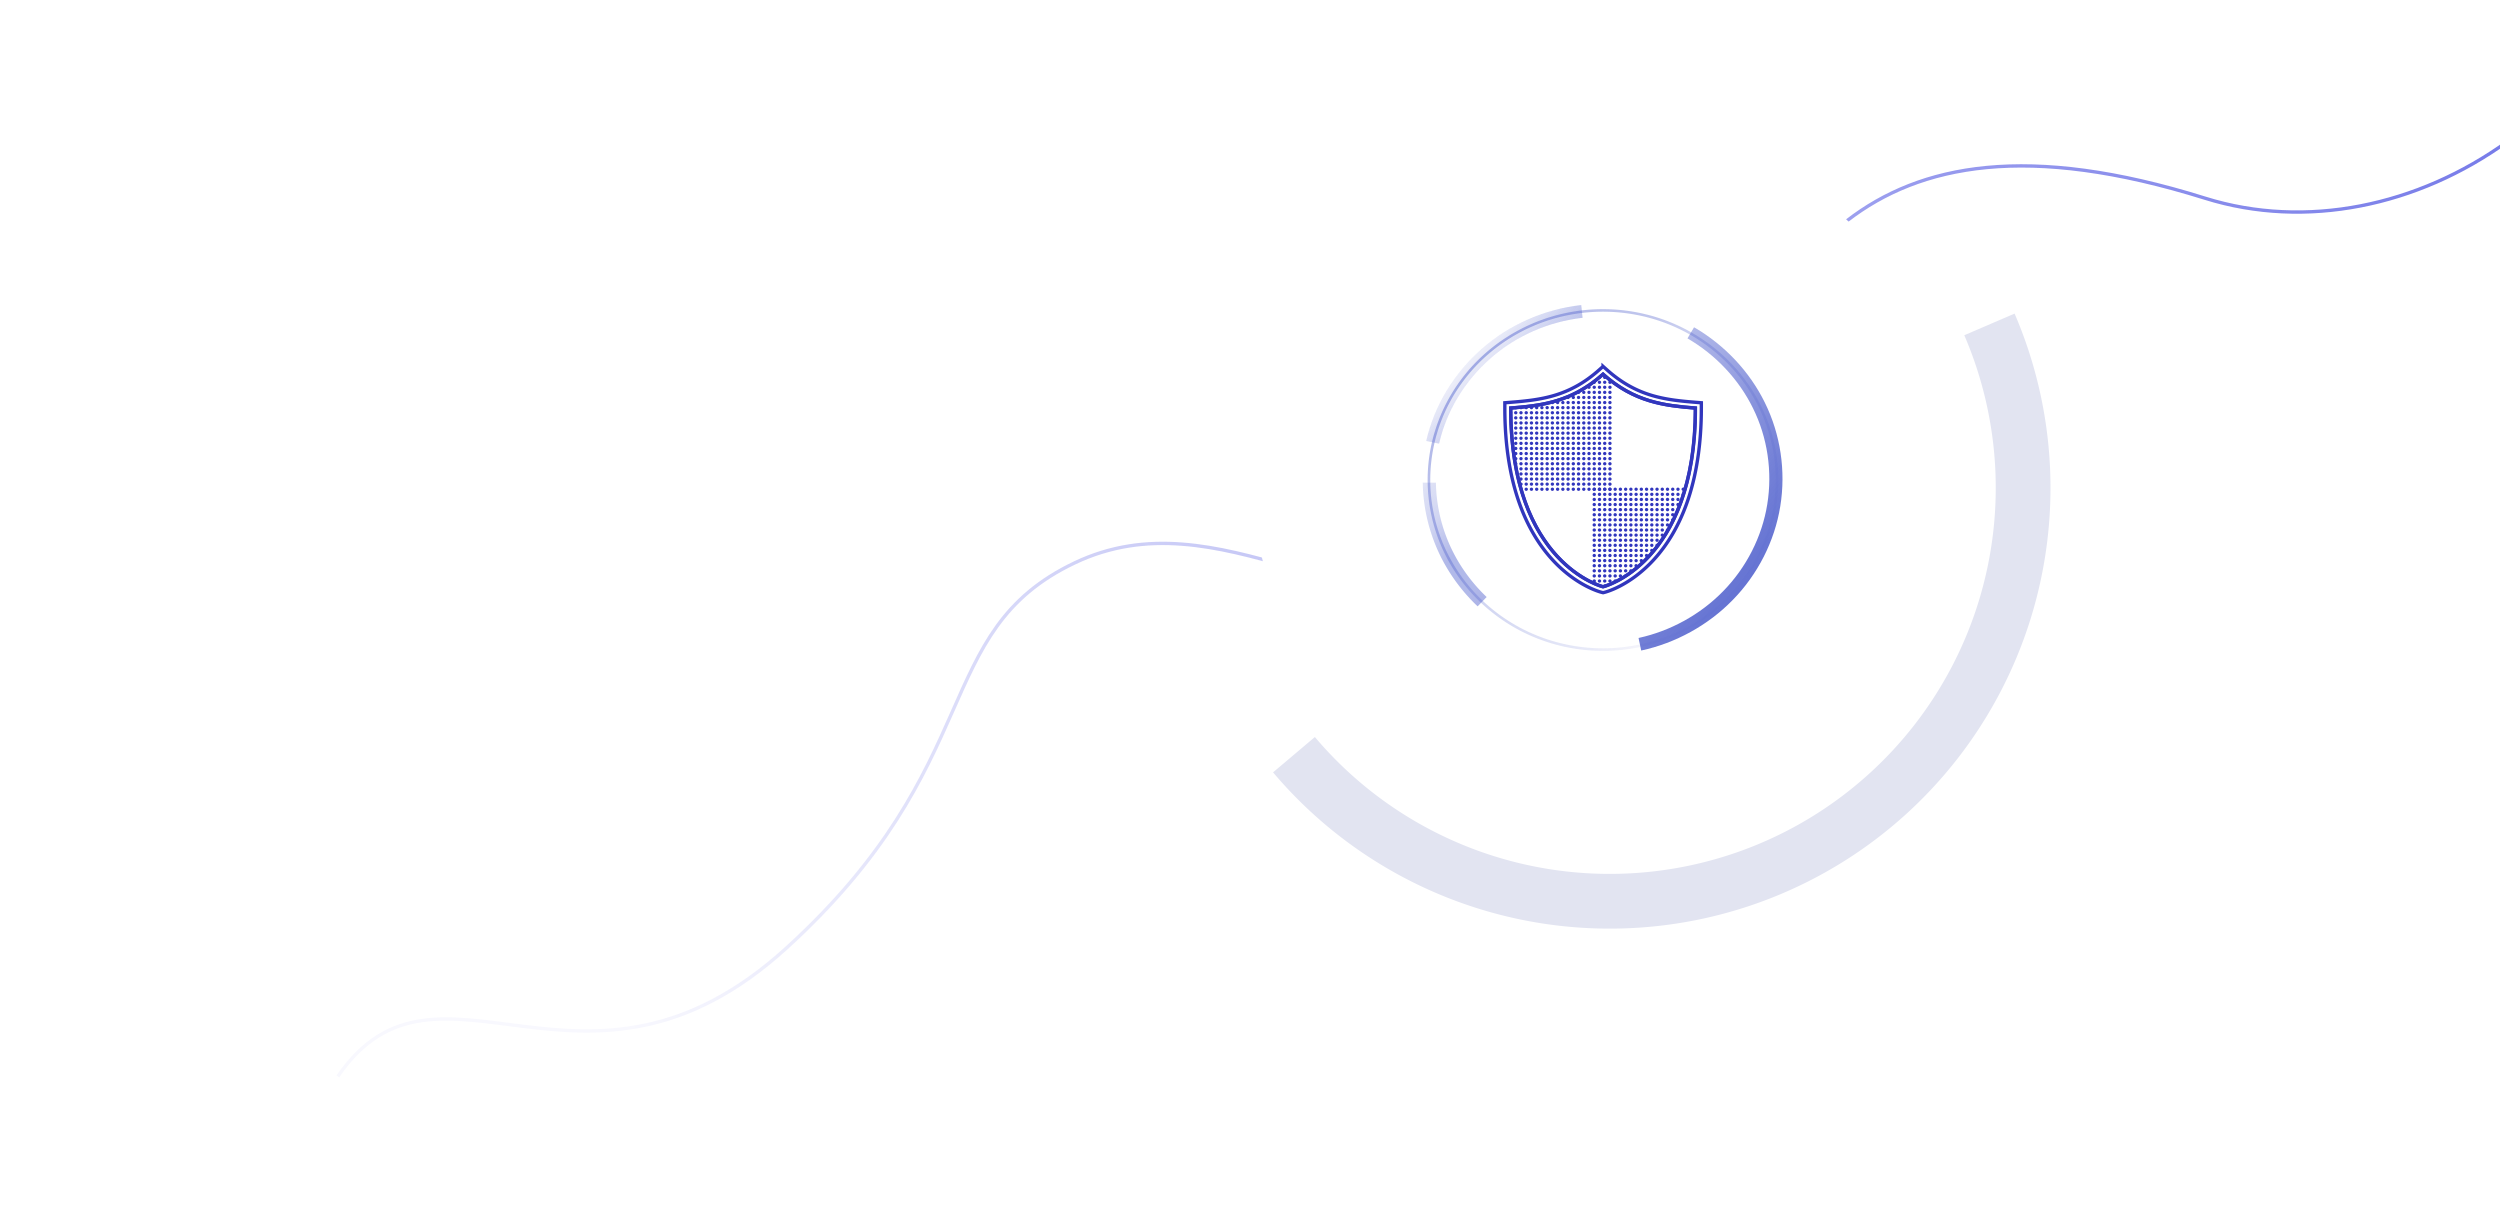 <svg width="744" height="361" fill="none" xmlns="http://www.w3.org/2000/svg"><g clip-path="url(#a)"><path fill="#fff" d="M0 0h744v361H0z"/><path fill="#fff" d="M0-199h744v560H0z"/><path d="M795.508-47c-6.021 77.681-79.232 124.793-139.315 105.977-52.785-16.53-84.817-10.036-106.493 6.68-40.748 31.426-37.585 91.81-99.534 109.561-46.722 13.388-87.238-28.23-130.34-7.705-43.102 20.525-25.535 59.723-85.708 114.559-60.173 54.837-103.797-5.212-133.577 38.276" stroke="url(#b)"/><g filter="url(#c)"><circle cx="477.721" cy="141.888" r="104.938" fill="#fff"/></g><g filter="url(#d)"><path d="M378.863 229.854a131.173 131.173 0 0 0 220.675-136.53l-14.964 6.442a114.883 114.883 0 0 1-123.547 158.883 114.884 114.884 0 0 1-69.72-39.31l-12.444 10.515Z" fill="#E2E4F1"/></g><g filter="url(#e)"><circle cx="477.719" cy="141.888" r="72.145" fill="#fff"/></g><path opacity=".5" d="M525.271 123.39c-2.614-6.152-6.488-11.788-11.319-16.496a52.443 52.443 0 0 0-16.929-11.028c-6.31-2.557-13.143-3.863-19.974-3.865-6.831.002-13.662 1.31-19.973 3.865a52.432 52.432 0 0 0-16.929 11.028c-4.832 4.708-8.706 10.344-11.319 16.496a49.736 49.736 0 0 0 0 38.923c2.613 6.151 6.487 11.788 11.319 16.495a52.409 52.409 0 0 0 16.929 11.029c6.31 2.556 13.142 3.862 19.973 3.865 6.831-.003 13.663-1.31 19.974-3.865a52.42 52.42 0 0 0 16.929-11.029c4.831-4.707 8.705-10.344 11.319-16.495a49.758 49.758 0 0 0 3.966-19.462 49.753 49.753 0 0 0-3.966-19.461Zm-.722 38.631c-2.574 6.058-6.391 11.611-11.15 16.246a51.582 51.582 0 0 1-16.674 10.864c-6.215 2.518-12.943 3.806-19.675 3.808-6.731-.002-13.459-1.29-19.674-3.808a51.59 51.59 0 0 1-16.676-10.864c-4.759-4.637-8.576-10.188-11.148-16.246a49.02 49.02 0 0 1-3.908-19.171 49.015 49.015 0 0 1 3.908-19.17c2.572-6.059 6.389-11.611 11.148-16.248a51.652 51.652 0 0 1 16.676-10.863c6.215-2.517 12.943-3.805 19.674-3.808 6.732.003 13.46 1.29 19.675 3.808a51.611 51.611 0 0 1 16.674 10.863c4.759 4.638 8.576 10.189 11.15 16.248a49.015 49.015 0 0 1 3.908 19.17 49.056 49.056 0 0 1-3.908 19.171Z" fill="url(#f)"/><path d="M440.905 103.862c8.156-7.221 18.665-11.85 29.67-13.083l.397 3.796c-10.183 1.156-19.903 5.444-27.447 12.124-7.672 6.73-13.067 15.699-15.253 25.329l-3.833-.78c2.352-10.419 8.179-20.119 16.466-27.386Z" fill="url(#g)"/><path d="M424.438 131.248c2.353-10.419 8.179-20.119 16.467-27.386 8.156-7.221 18.665-11.85 29.67-13.083l.397 3.796c-10.183 1.156-19.903 5.444-27.447 12.124-7.672 6.73-13.067 15.699-15.253 25.329l-3.834-.78Z" fill="url(#h)"/><path d="m423.412 143.631 3.914.002a47.503 47.503 0 0 0 4.076 18.481c2.565 5.778 6.369 11.141 11.026 15.557l-2.685 2.778c-5.041-4.771-9.159-10.572-11.934-16.823a51.215 51.215 0 0 1-4.397-19.995Z" fill="url(#i)"/><path d="m502.197 100.707 1.95-3.312c9.071 5.238 16.535 13.173 21.072 22.422 4.665 9.423 6.297 20.373 4.593 30.838-1.665 10.4-6.708 20.325-14.202 27.949-7.296 7.473-16.923 12.779-27.186 14.993l-.79-3.736c9.489-2.061 18.392-6.973 25.143-13.886 6.948-7.069 11.625-16.271 13.167-25.912 1.581-9.71.069-19.867-4.258-28.594-4.195-8.558-11.098-15.903-19.489-20.762Z" fill="url(#j)"/><path d="M504.54 121.429c0 46.493-27.483 53.18-27.483 53.18s-27.483-6.687-27.483-53.18c9.161-.724 18.132-1.738 27.483-10.079 9.353 8.341 18.322 9.355 27.483 10.079Z" stroke="#3136BD" stroke-miterlimit="10"/><path d="M477.078 111.363c9.351 8.342 18.322 9.355 27.483 10.079 0 46.494-27.483 53.18-27.483 53.18s-27.483-6.686-27.483-53.18c9.161-.724 18.132-1.737 27.483-10.079Zm0-2.322-1.187 1.058c-2.157 1.925-4.328 3.484-6.636 4.768a32.948 32.948 0 0 1-6.514 2.757c-4.348 1.323-8.766 1.753-13.288 2.11l-1.615.127v1.579c0 10.798 1.478 20.383 4.393 28.489 2.356 6.552 5.653 12.163 9.796 16.676 7.148 7.787 14.323 9.601 14.625 9.675l.426.103.426-.103c.302-.074 7.477-1.888 14.625-9.675 4.145-4.513 7.44-10.124 9.796-16.676 2.915-8.106 4.393-17.691 4.393-28.489v-1.579l-1.615-.127c-4.522-.357-8.94-.787-13.288-2.11a32.948 32.948 0 0 1-6.514-2.757c-2.309-1.284-4.479-2.844-6.636-4.768l-1.187-1.058Z" stroke="#3136BD" stroke-miterlimit="10"/><mask id="l" style="mask-type:alpha" maskUnits="userSpaceOnUse" x="447" y="108" width="60" height="67"><path d="M447.838 108.266v66.333h58.866v-66.333h-58.866Z" fill="url(#k)"/></mask><g mask="url(#l)"><path d="M473.391 115.251a.493.493 0 0 1-.499.486.493.493 0 0 1-.499-.486c0-.268.222-.487.499-.487.276 0 .499.219.499.487ZM474.945 115.251a.492.492 0 0 1-.499.486.493.493 0 0 1-.499-.486c0-.268.223-.487.499-.487.277 0 .499.219.499.487ZM474.945 113.771a.492.492 0 0 1-.499.486.493.493 0 0 1-.499-.486c0-.268.223-.486.499-.486.277 0 .499.218.499.486ZM476.506 115.251a.493.493 0 0 1-.499.486.493.493 0 0 1-.499-.486c0-.268.223-.487.499-.487.275 0 .499.219.499.487ZM476.506 113.771a.493.493 0 0 1-.499.486.493.493 0 0 1-.499-.486c0-.268.223-.486.499-.486.275 0 .499.218.499.486ZM476.507 112.316a.492.492 0 0 1-.499.486c-.275 0-.232-.141-.232-.41 0-.268.33-.305.499-.487.275 0 .232.143.232.411ZM478.065 115.251a.493.493 0 0 1-.5.486.493.493 0 0 1-.499-.486c0-.268.223-.487.499-.487s.5.219.5.487ZM478.065 113.771a.493.493 0 0 1-.5.486.493.493 0 0 1-.499-.486c0-.268.223-.486.499-.486s.5.218.5.486ZM478.065 112.316a.493.493 0 0 1-.5.486.493.493 0 0 1-.499-.486c0-.268.223-.486.499-.486s.5.218.5.486ZM479.619 115.251a.493.493 0 0 1-.499.486.493.493 0 0 1-.499-.486c0-.268.223-.487.499-.487s.499.219.499.487ZM479.619 113.771a.493.493 0 0 1-.499.486.493.493 0 0 1-.499-.486c0-.268.223-.486.499-.486s.499.218.499.486ZM470.277 116.768a.492.492 0 0 1-.499.486.493.493 0 0 1-.499-.486c0-.268.223-.487.499-.487a.494.494 0 0 1 .499.487ZM471.836 116.768a.493.493 0 0 1-.499.486.493.493 0 0 1-.499-.486c0-.268.223-.487.499-.487a.495.495 0 0 1 .499.487ZM473.391 116.768a.493.493 0 0 1-.499.486.493.493 0 0 1-.499-.486c0-.268.222-.487.499-.487a.495.495 0 0 1 .499.487ZM474.945 116.768a.492.492 0 0 1-.499.486.493.493 0 0 1-.499-.486c0-.268.223-.487.499-.487a.494.494 0 0 1 .499.487ZM476.506 116.768a.493.493 0 0 1-.499.486.493.493 0 0 1-.499-.486c0-.268.223-.487.499-.487a.495.495 0 0 1 .499.487ZM478.065 116.768a.493.493 0 0 1-.5.486.493.493 0 0 1-.499-.486c0-.268.223-.487.499-.487.276.002.5.219.5.487ZM479.619 116.768a.493.493 0 0 1-.499.486.493.493 0 0 1-.499-.486c0-.268.223-.487.499-.487a.495.495 0 0 1 .499.487ZM467.162 118.286a.493.493 0 0 1-.499.486.493.493 0 0 1-.499-.486c0-.268.223-.486.499-.486.275 0 .499.217.499.486ZM468.719 118.286a.493.493 0 0 1-.499.486.493.493 0 0 1-.499-.486c0-.268.222-.486.499-.486.276 0 .499.217.499.486ZM470.277 118.286a.492.492 0 0 1-.499.486.493.493 0 0 1-.499-.486c0-.268.223-.486.499-.486.277 0 .499.217.499.486ZM471.836 118.286a.493.493 0 0 1-.499.486.493.493 0 0 1-.499-.486c0-.268.223-.486.499-.486.275 0 .499.217.499.486ZM473.391 118.286a.493.493 0 0 1-.499.486.493.493 0 0 1-.499-.486c0-.268.222-.486.499-.486.276 0 .499.217.499.486ZM474.945 118.286a.492.492 0 0 1-.499.486.493.493 0 0 1-.499-.486c0-.268.223-.486.499-.486.277 0 .499.217.499.486ZM476.506 118.286a.493.493 0 0 1-.499.486.493.493 0 0 1-.499-.486c0-.268.223-.486.499-.486.275 0 .499.217.499.486ZM478.065 118.286a.493.493 0 0 1-.5.486.493.493 0 0 1-.499-.486c0-.268.223-.486.499-.486s.5.217.5.486ZM479.619 118.286a.493.493 0 0 1-.499.486.493.493 0 0 1-.499-.486c0-.268.223-.486.499-.486s.499.217.499.486ZM462.49 119.803a.492.492 0 0 1-.499.486.493.493 0 0 1-.499-.486c0-.268.223-.486.499-.486.277 0 .499.218.499.486ZM464.047 119.803a.493.493 0 0 1-.499.486.493.493 0 0 1-.499-.486c0-.268.223-.486.499-.486s.499.218.499.486ZM465.607 119.803a.492.492 0 0 1-.499.486.493.493 0 0 1-.499-.486c0-.268.223-.486.499-.486.275 0 .499.218.499.486ZM467.162 119.803a.493.493 0 0 1-.499.486.493.493 0 0 1-.499-.486c0-.268.223-.486.499-.486.275 0 .499.218.499.486ZM468.719 119.803a.493.493 0 0 1-.499.486.493.493 0 0 1-.499-.486c0-.268.222-.486.499-.486.276 0 .499.218.499.486ZM470.277 119.803a.492.492 0 0 1-.499.486.493.493 0 0 1-.499-.486c0-.268.223-.486.499-.486.277 0 .499.218.499.486ZM471.836 119.803a.493.493 0 0 1-.499.486.493.493 0 0 1-.499-.486c0-.268.223-.486.499-.486.275 0 .499.218.499.486ZM473.391 119.803a.493.493 0 0 1-.499.486.493.493 0 0 1-.499-.486c0-.268.222-.486.499-.486.276 0 .499.218.499.486ZM474.945 119.803a.492.492 0 0 1-.499.486.493.493 0 0 1-.499-.486c0-.268.223-.486.499-.486.277 0 .499.218.499.486ZM476.506 119.803a.493.493 0 0 1-.499.486.493.493 0 0 1-.499-.486c0-.268.223-.486.499-.486.275 0 .499.218.499.486ZM478.065 119.803a.493.493 0 0 1-.5.486.493.493 0 0 1-.499-.486c0-.268.223-.486.499-.486s.5.218.5.486ZM479.619 119.803a.493.493 0 0 1-.499.486.493.493 0 0 1-.499-.486c0-.268.223-.486.499-.486s.499.218.499.486ZM451.59 121.32a.493.493 0 0 1-.499.486.493.493 0 0 1-.499-.486c0-.268.204-.214.481-.214.276 0 .517-.054.517.214ZM456.262 121.32a.493.493 0 0 1-.499.486.493.493 0 0 1-.499-.486c0-.268.222-.487.499-.487.275 0 .499.219.499.487ZM457.82 121.32a.492.492 0 0 1-.499.486.493.493 0 0 1-.499-.486c0-.268.223-.487.499-.487.277 0 .499.219.499.487ZM453.147 121.32a.493.493 0 0 1-.5.486.493.493 0 0 1-.499-.486c0-.268.223-.335.499-.335.277 0 .5.067.5.335ZM454.707 121.32a.493.493 0 0 1-.499.486.493.493 0 0 1-.499-.486c0-.268.223-.487.499-.487.275 0 .499.219.499.487ZM459.375 121.32a.493.493 0 0 1-.499.486.493.493 0 0 1-.499-.486c0-.268.223-.487.499-.487s.499.219.499.487ZM460.934 121.32a.493.493 0 0 1-.499.486.493.493 0 0 1-.499-.486c0-.268.222-.487.499-.487.275 0 .499.219.499.487ZM462.49 121.32a.492.492 0 0 1-.499.486.493.493 0 0 1-.499-.486c0-.268.223-.487.499-.487.277 0 .499.219.499.487ZM464.047 121.32a.493.493 0 0 1-.499.486.493.493 0 0 1-.499-.486c0-.268.223-.487.499-.487s.499.219.499.487ZM465.607 121.32a.492.492 0 0 1-.499.486.493.493 0 0 1-.499-.486c0-.268.223-.487.499-.487.275 0 .499.219.499.487ZM468.719 121.32a.493.493 0 0 1-.499.486.493.493 0 0 1-.499-.486c0-.268.222-.487.499-.487.276 0 .499.219.499.487ZM467.162 121.32a.493.493 0 0 1-.499.486.493.493 0 0 1-.499-.486c0-.268.223-.487.499-.487.275 0 .499.219.499.487ZM470.277 121.32a.492.492 0 0 1-.499.486.493.493 0 0 1-.499-.486c0-.268.223-.487.499-.487.277 0 .499.219.499.487ZM471.836 121.32a.493.493 0 0 1-.499.486.493.493 0 0 1-.499-.486c0-.268.223-.487.499-.487.275 0 .499.219.499.487ZM473.391 121.32a.493.493 0 0 1-.499.486.493.493 0 0 1-.499-.486c0-.268.222-.487.499-.487.276 0 .499.219.499.487ZM474.945 121.32a.492.492 0 0 1-.499.486.493.493 0 0 1-.499-.486c0-.268.223-.487.499-.487.277 0 .499.219.499.487ZM476.506 121.32a.493.493 0 0 1-.499.486.493.493 0 0 1-.499-.486c0-.268.223-.487.499-.487.275 0 .499.219.499.487ZM478.065 121.32a.493.493 0 0 1-.5.486.493.493 0 0 1-.499-.486c0-.268.223-.487.499-.487s.5.219.5.487ZM479.619 121.32a.493.493 0 0 1-.499.486.493.493 0 0 1-.499-.486c0-.268.223-.487.499-.487s.499.219.499.487ZM450.033 122.837a.493.493 0 0 1-.499.486c-.275 0-.142-.25-.142-.519 0-.268-.134-.454.142-.454a.495.495 0 0 1 .499.487ZM451.59 122.837a.493.493 0 0 1-.499.486.493.493 0 0 1-.499-.486c0-.268.223-.487.499-.487a.495.495 0 0 1 .499.487ZM453.147 122.837a.493.493 0 0 1-.5.486.493.493 0 0 1-.499-.486c0-.268.223-.486.499-.486.277.001.5.218.5.486ZM454.707 122.837a.493.493 0 0 1-.499.486.493.493 0 0 1-.499-.486c0-.268.223-.486.499-.486a.494.494 0 0 1 .499.486ZM456.262 122.837a.493.493 0 0 1-.499.486.493.493 0 0 1-.499-.486c0-.268.222-.487.499-.487a.495.495 0 0 1 .499.487ZM460.934 122.837a.493.493 0 0 1-.499.486.493.493 0 0 1-.499-.486c0-.268.222-.486.499-.486a.494.494 0 0 1 .499.486ZM462.49 122.837a.492.492 0 0 1-.499.486.493.493 0 0 1-.499-.486c0-.268.223-.486.499-.486a.493.493 0 0 1 .499.486ZM457.82 122.837a.492.492 0 0 1-.499.486.493.493 0 0 1-.499-.486c0-.268.223-.486.499-.486a.493.493 0 0 1 .499.486ZM459.375 122.837a.493.493 0 0 1-.499.486.493.493 0 0 1-.499-.486c0-.268.223-.486.499-.486a.493.493 0 0 1 .499.486ZM465.607 122.837a.492.492 0 0 1-.499.486.493.493 0 0 1-.499-.486c0-.268.223-.487.499-.487a.495.495 0 0 1 .499.487ZM464.047 122.837a.493.493 0 0 1-.499.486.493.493 0 0 1-.499-.486c0-.268.223-.486.499-.486a.493.493 0 0 1 .499.486ZM467.162 122.837a.493.493 0 0 1-.499.486.493.493 0 0 1-.499-.486c0-.268.223-.486.499-.486a.494.494 0 0 1 .499.486ZM468.719 122.837a.493.493 0 0 1-.499.486.493.493 0 0 1-.499-.486c0-.268.222-.486.499-.486a.493.493 0 0 1 .499.486ZM470.277 122.837a.492.492 0 0 1-.499.486.493.493 0 0 1-.499-.486c0-.268.223-.486.499-.486a.493.493 0 0 1 .499.486ZM471.836 122.837a.493.493 0 0 1-.499.486.493.493 0 0 1-.499-.486c0-.268.223-.486.499-.486a.494.494 0 0 1 .499.486ZM473.391 122.837a.493.493 0 0 1-.499.486.493.493 0 0 1-.499-.486c0-.268.222-.486.499-.486a.493.493 0 0 1 .499.486ZM474.945 122.837a.492.492 0 0 1-.499.486.493.493 0 0 1-.499-.486c0-.268.223-.486.499-.486a.493.493 0 0 1 .499.486ZM476.506 122.837a.493.493 0 0 1-.499.486.493.493 0 0 1-.499-.486c0-.268.223-.486.499-.486a.494.494 0 0 1 .499.486ZM478.065 122.837a.493.493 0 0 1-.5.486.493.493 0 0 1-.499-.486c0-.268.223-.486.499-.486.276.001.5.218.5.486ZM479.619 122.837a.493.493 0 0 1-.499.486.493.493 0 0 1-.499-.486c0-.268.223-.486.499-.486a.493.493 0 0 1 .499.486ZM451.59 124.355a.493.493 0 0 1-.499.486.493.493 0 0 1-.499-.486c0-.268.223-.486.499-.486s.499.217.499.486ZM454.707 124.355a.493.493 0 0 1-.499.486.493.493 0 0 1-.499-.486c0-.268.223-.486.499-.486.275 0 .499.217.499.486ZM453.147 124.355a.493.493 0 0 1-.5.486.493.493 0 0 1-.499-.486c0-.268.223-.486.499-.486.277 0 .5.217.5.486ZM456.262 124.355a.493.493 0 0 1-.499.486.493.493 0 0 1-.499-.486c0-.268.222-.486.499-.486.275 0 .499.217.499.486ZM457.82 124.355a.492.492 0 0 1-.499.486.493.493 0 0 1-.499-.486c0-.268.223-.486.499-.486.277 0 .499.217.499.486ZM459.375 124.355a.493.493 0 0 1-.499.486.493.493 0 0 1-.499-.486c0-.268.223-.486.499-.486s.499.217.499.486ZM460.934 124.355a.493.493 0 0 1-.499.486.493.493 0 0 1-.499-.486c0-.268.222-.486.499-.486.275 0 .499.217.499.486ZM462.49 124.355a.492.492 0 0 1-.499.486.493.493 0 0 1-.499-.486c0-.268.223-.486.499-.486.277 0 .499.217.499.486ZM464.047 124.355a.493.493 0 0 1-.499.486.493.493 0 0 1-.499-.486c0-.268.223-.486.499-.486s.499.217.499.486ZM465.607 124.355a.492.492 0 0 1-.499.486.493.493 0 0 1-.499-.486c0-.268.223-.486.499-.486.275 0 .499.217.499.486ZM467.162 124.355a.493.493 0 0 1-.499.486.493.493 0 0 1-.499-.486c0-.268.223-.486.499-.486.275 0 .499.217.499.486ZM468.719 124.355a.493.493 0 0 1-.499.486.493.493 0 0 1-.499-.486c0-.268.222-.486.499-.486.276 0 .499.217.499.486ZM470.277 124.355a.492.492 0 0 1-.499.486.493.493 0 0 1-.499-.486c0-.268.223-.486.499-.486.277 0 .499.217.499.486ZM471.836 124.355a.493.493 0 0 1-.499.486.493.493 0 0 1-.499-.486c0-.268.223-.486.499-.486.275 0 .499.217.499.486ZM473.391 124.355a.493.493 0 0 1-.499.486.493.493 0 0 1-.499-.486c0-.268.222-.486.499-.486.276 0 .499.217.499.486ZM474.945 124.355a.492.492 0 0 1-.499.486.493.493 0 0 1-.499-.486c0-.268.223-.486.499-.486.277 0 .499.217.499.486ZM476.506 124.355a.493.493 0 0 1-.499.486.493.493 0 0 1-.499-.486c0-.268.223-.486.499-.486.275 0 .499.217.499.486ZM478.065 124.355a.493.493 0 0 1-.5.486.493.493 0 0 1-.499-.486c0-.268.223-.486.499-.486s.5.217.5.486ZM479.619 124.355a.493.493 0 0 1-.499.486.493.493 0 0 1-.499-.486c0-.268.223-.486.499-.486s.499.217.499.486ZM450.033 125.872a.493.493 0 0 1-.5.486c-.275 0-.124-.217-.124-.486 0-.268-.152-.486.124-.486.275 0 .5.218.5.486ZM451.59 125.872a.493.493 0 0 1-.499.486.493.493 0 0 1-.499-.486c0-.268.223-.486.499-.486s.499.218.499.486ZM453.147 125.872a.493.493 0 0 1-.5.486.493.493 0 0 1-.499-.486c0-.268.223-.486.499-.486.277 0 .5.218.5.486ZM456.262 125.872a.493.493 0 0 1-.499.486.493.493 0 0 1-.499-.486c0-.268.222-.486.499-.486.275 0 .499.218.499.486ZM454.707 125.872a.493.493 0 0 1-.499.486.493.493 0 0 1-.499-.486c0-.268.223-.486.499-.486.275 0 .499.218.499.486ZM459.375 125.872a.493.493 0 0 1-.499.486.493.493 0 0 1-.499-.486c0-.268.223-.486.499-.486s.499.218.499.486ZM462.49 125.872a.492.492 0 0 1-.499.486.493.493 0 0 1-.499-.486c0-.268.223-.486.499-.486.277 0 .499.218.499.486ZM464.047 125.872a.493.493 0 0 1-.499.486.493.493 0 0 1-.499-.486c0-.268.223-.486.499-.486s.499.218.499.486ZM465.607 125.872a.492.492 0 0 1-.499.486.493.493 0 0 1-.499-.486c0-.268.223-.486.499-.486.275 0 .499.218.499.486ZM457.82 125.872a.492.492 0 0 1-.499.486.493.493 0 0 1-.499-.486c0-.268.223-.486.499-.486.277 0 .499.218.499.486ZM460.934 125.872a.493.493 0 0 1-.499.486.493.493 0 0 1-.499-.486c0-.268.222-.486.499-.486.275 0 .499.218.499.486ZM467.162 125.872a.493.493 0 0 1-.499.486.493.493 0 0 1-.499-.486c0-.268.223-.486.499-.486.275 0 .499.218.499.486ZM468.719 125.872a.493.493 0 0 1-.499.486.493.493 0 0 1-.499-.486c0-.268.222-.486.499-.486.276 0 .499.218.499.486ZM470.277 125.872a.492.492 0 0 1-.499.486.493.493 0 0 1-.499-.486c0-.268.223-.486.499-.486.277 0 .499.218.499.486ZM471.836 125.872a.493.493 0 0 1-.499.486.493.493 0 0 1-.499-.486c0-.268.223-.486.499-.486.275 0 .499.218.499.486ZM473.391 125.872a.493.493 0 0 1-.499.486.493.493 0 0 1-.499-.486c0-.268.222-.486.499-.486.276 0 .499.218.499.486ZM474.945 125.872a.492.492 0 0 1-.499.486.493.493 0 0 1-.499-.486c0-.268.223-.486.499-.486.277 0 .499.218.499.486ZM476.506 125.872a.493.493 0 0 1-.499.486.493.493 0 0 1-.499-.486c0-.268.223-.486.499-.486.275 0 .499.218.499.486ZM478.065 125.872a.493.493 0 0 1-.5.486.493.493 0 0 1-.499-.486c0-.268.223-.486.499-.486s.5.218.5.486ZM479.619 125.872a.493.493 0 0 1-.499.486.493.493 0 0 1-.499-.486c0-.268.223-.486.499-.486s.499.218.499.486ZM451.59 127.389a.493.493 0 0 1-.499.486.493.493 0 0 1-.499-.486c0-.268.223-.486.499-.486a.493.493 0 0 1 .499.486ZM450.033 124.355a.493.493 0 0 1-.499.486c-.275 0-.142-.217-.142-.486 0-.268-.134-.486.142-.486.275 0 .499.217.499.486ZM453.147 127.389a.493.493 0 0 1-.5.486.493.493 0 0 1-.499-.486c0-.268.223-.486.499-.486.277.001.5.218.5.486ZM454.707 127.389a.493.493 0 0 1-.499.486.493.493 0 0 1-.499-.486c0-.268.223-.486.499-.486a.494.494 0 0 1 .499.486ZM457.82 127.389a.492.492 0 0 1-.499.486.493.493 0 0 1-.499-.486c0-.268.223-.486.499-.486a.493.493 0 0 1 .499.486ZM459.375 127.389a.493.493 0 0 1-.499.486.493.493 0 0 1-.499-.486c0-.268.223-.486.499-.486a.493.493 0 0 1 .499.486ZM460.934 127.389a.493.493 0 0 1-.499.486.493.493 0 0 1-.499-.486c0-.268.222-.486.499-.486a.494.494 0 0 1 .499.486ZM462.49 127.389a.492.492 0 0 1-.499.486.493.493 0 0 1-.499-.486c0-.268.223-.486.499-.486a.493.493 0 0 1 .499.486ZM465.607 127.389a.492.492 0 0 1-.499.486.493.493 0 0 1-.499-.486c0-.268.223-.486.499-.486a.494.494 0 0 1 .499.486ZM468.719 127.389a.493.493 0 0 1-.499.486.493.493 0 0 1-.499-.486c0-.268.222-.486.499-.486a.493.493 0 0 1 .499.486ZM464.047 127.389a.493.493 0 0 1-.499.486.493.493 0 0 1-.499-.486c0-.268.223-.486.499-.486a.493.493 0 0 1 .499.486ZM467.162 127.389a.493.493 0 0 1-.499.486.493.493 0 0 1-.499-.486c0-.268.223-.486.499-.486a.494.494 0 0 1 .499.486ZM470.277 127.389a.492.492 0 0 1-.499.486.493.493 0 0 1-.499-.486c0-.268.223-.486.499-.486a.493.493 0 0 1 .499.486ZM471.836 127.389a.493.493 0 0 1-.499.486.493.493 0 0 1-.499-.486c0-.268.223-.486.499-.486a.494.494 0 0 1 .499.486ZM473.391 127.389a.493.493 0 0 1-.499.486.493.493 0 0 1-.499-.486c0-.268.222-.486.499-.486a.493.493 0 0 1 .499.486ZM474.945 127.389a.492.492 0 0 1-.499.486.493.493 0 0 1-.499-.486c0-.268.223-.486.499-.486a.493.493 0 0 1 .499.486ZM476.506 127.389a.493.493 0 0 1-.499.486.493.493 0 0 1-.499-.486c0-.268.223-.486.499-.486a.494.494 0 0 1 .499.486ZM478.065 127.389a.493.493 0 0 1-.5.486.493.493 0 0 1-.499-.486c0-.268.223-.486.499-.486.276.001.5.218.5.486ZM479.619 127.389a.493.493 0 0 1-.499.486.493.493 0 0 1-.499-.486c0-.268.223-.486.499-.486a.493.493 0 0 1 .499.486ZM451.59 128.907a.493.493 0 0 1-.499.487.493.493 0 0 1-.499-.487c0-.268.223-.486.499-.486s.499.217.499.486ZM453.147 128.907a.494.494 0 0 1-.5.487.493.493 0 0 1-.499-.487c0-.268.223-.486.499-.486.277 0 .5.217.5.486ZM454.707 128.907a.493.493 0 0 1-.499.487.493.493 0 0 1-.499-.487c0-.268.223-.486.499-.486.275 0 .499.217.499.486ZM456.262 128.907a.493.493 0 0 1-.499.487.493.493 0 0 1-.499-.487c0-.268.222-.486.499-.486.275 0 .499.217.499.486ZM457.82 128.907a.493.493 0 0 1-.499.487.493.493 0 0 1-.499-.487c0-.268.223-.486.499-.486.277 0 .499.217.499.486ZM459.375 128.907a.493.493 0 0 1-.499.487.493.493 0 0 1-.499-.487c0-.268.223-.486.499-.486s.499.217.499.486ZM460.934 128.907a.493.493 0 0 1-.499.487.493.493 0 0 1-.499-.487c0-.268.222-.486.499-.486.275 0 .499.217.499.486ZM462.49 128.907a.493.493 0 0 1-.499.487.493.493 0 0 1-.499-.487c0-.268.223-.486.499-.486.277 0 .499.217.499.486ZM464.047 128.907a.493.493 0 0 1-.499.487.493.493 0 0 1-.499-.487c0-.268.223-.486.499-.486s.499.217.499.486ZM465.607 128.907a.493.493 0 0 1-.499.487.493.493 0 0 1-.499-.487c0-.268.223-.486.499-.486.275 0 .499.217.499.486ZM467.162 128.907a.493.493 0 0 1-.499.487.493.493 0 0 1-.499-.487c0-.268.223-.486.499-.486.275 0 .499.217.499.486ZM468.719 128.907a.493.493 0 0 1-.499.487.493.493 0 0 1-.499-.487c0-.268.222-.486.499-.486.276 0 .499.217.499.486ZM470.277 128.907a.493.493 0 0 1-.499.487.493.493 0 0 1-.499-.487c0-.268.223-.486.499-.486.277 0 .499.217.499.486ZM471.836 128.907a.493.493 0 0 1-.499.487.493.493 0 0 1-.499-.487c0-.268.223-.486.499-.486.275 0 .499.217.499.486ZM473.391 128.907a.493.493 0 0 1-.499.487.493.493 0 0 1-.499-.487c0-.268.222-.486.499-.486.276 0 .499.217.499.486ZM474.945 128.907a.493.493 0 0 1-.499.487.493.493 0 0 1-.499-.487c0-.268.223-.486.499-.486.277 0 .499.217.499.486ZM476.506 128.907a.493.493 0 0 1-.499.487.493.493 0 0 1-.499-.487c0-.268.223-.486.499-.486.275 0 .499.217.499.486ZM478.065 128.907a.494.494 0 0 1-.5.487.493.493 0 0 1-.499-.487c0-.268.223-.486.499-.486s.5.217.5.486ZM479.619 128.907a.493.493 0 0 1-.499.487.493.493 0 0 1-.499-.487c0-.268.223-.486.499-.486s.499.217.499.486ZM453.147 130.424a.494.494 0 0 1-.5.487.493.493 0 0 1-.499-.487c0-.268.223-.486.499-.486.277 0 .5.218.5.486ZM454.707 130.424a.493.493 0 0 1-.499.487.493.493 0 0 1-.499-.487c0-.268.223-.486.499-.486.275 0 .499.218.499.486ZM456.262 130.424a.493.493 0 0 1-.499.487.493.493 0 0 1-.499-.487c0-.268.222-.486.499-.486.275 0 .499.218.499.486ZM457.82 130.424a.493.493 0 0 1-.499.487.493.493 0 0 1-.499-.487c0-.268.223-.486.499-.486.277 0 .499.218.499.486ZM460.934 130.424a.493.493 0 0 1-.499.487.493.493 0 0 1-.499-.487c0-.268.222-.486.499-.486.275 0 .499.218.499.486ZM464.047 130.424a.493.493 0 0 1-.499.487.493.493 0 0 1-.499-.487c0-.268.223-.486.499-.486s.499.218.499.486ZM459.375 130.424a.493.493 0 0 1-.499.487.493.493 0 0 1-.499-.487c0-.268.223-.486.499-.486s.499.218.499.486ZM462.49 130.424a.493.493 0 0 1-.499.487.493.493 0 0 1-.499-.487c0-.268.223-.486.499-.486.277 0 .499.218.499.486ZM465.607 130.424a.493.493 0 0 1-.499.487.493.493 0 0 1-.499-.487c0-.268.223-.486.499-.486.275 0 .499.218.499.486ZM467.162 130.424a.493.493 0 0 1-.499.487.493.493 0 0 1-.499-.487c0-.268.223-.486.499-.486.275 0 .499.218.499.486ZM468.719 130.424a.493.493 0 0 1-.499.487.493.493 0 0 1-.499-.487c0-.268.222-.486.499-.486.276 0 .499.218.499.486ZM470.277 130.424a.493.493 0 0 1-.499.487.493.493 0 0 1-.499-.487c0-.268.223-.486.499-.486.277 0 .499.218.499.486ZM471.836 130.424a.493.493 0 0 1-.499.487.493.493 0 0 1-.499-.487c0-.268.223-.486.499-.486.275 0 .499.218.499.486ZM473.391 130.424a.493.493 0 0 1-.499.487.493.493 0 0 1-.499-.487c0-.268.222-.486.499-.486.276 0 .499.218.499.486ZM474.945 130.424a.493.493 0 0 1-.499.487.493.493 0 0 1-.499-.487c0-.268.223-.486.499-.486.277 0 .499.218.499.486ZM476.506 130.424a.493.493 0 0 1-.499.487.493.493 0 0 1-.499-.487c0-.268.223-.486.499-.486.275 0 .499.218.499.486ZM478.065 130.424a.494.494 0 0 1-.5.487.493.493 0 0 1-.499-.487c0-.268.223-.486.499-.486s.5.218.5.486ZM479.619 130.424a.493.493 0 0 1-.499.487.493.493 0 0 1-.499-.487c0-.268.223-.486.499-.486s.499.218.499.486ZM453.147 131.942a.493.493 0 0 1-.5.486.493.493 0 0 1-.499-.486c0-.268.223-.487.499-.487.277 0 .5.219.5.487ZM451.59 130.424a.493.493 0 0 1-.499.487.493.493 0 0 1-.499-.487c0-.268.223-.486.499-.486s.499.218.499.486ZM451.59 131.941a.493.493 0 0 1-.499.487.493.493 0 0 1-.499-.487c0-.268.223-.486.499-.486s.499.218.499.486ZM454.707 131.942a.493.493 0 0 1-.499.486.493.493 0 0 1-.499-.486c0-.268.223-.487.499-.487.275 0 .499.219.499.487ZM457.82 131.942a.492.492 0 0 1-.499.486.493.493 0 0 1-.499-.486c0-.268.223-.487.499-.487.277 0 .499.219.499.487ZM456.262 127.389a.493.493 0 0 1-.499.486.493.493 0 0 1-.499-.486c0-.268.222-.486.499-.486a.494.494 0 0 1 .499.486ZM456.262 131.941a.493.493 0 0 1-.499.487.493.493 0 0 1-.499-.487c0-.268.222-.486.499-.486.275 0 .499.218.499.486ZM459.375 131.942a.493.493 0 0 1-.499.486.493.493 0 0 1-.499-.486c0-.268.223-.487.499-.487s.499.219.499.487ZM460.934 131.942a.493.493 0 0 1-.499.486.493.493 0 0 1-.499-.486c0-.268.222-.487.499-.487.275 0 .499.219.499.487ZM462.49 131.942a.492.492 0 0 1-.499.486.493.493 0 0 1-.499-.486c0-.268.223-.487.499-.487.277 0 .499.219.499.487ZM464.047 131.942a.493.493 0 0 1-.499.486.493.493 0 0 1-.499-.486c0-.268.223-.487.499-.487s.499.219.499.487ZM467.162 131.942a.493.493 0 0 1-.499.486.493.493 0 0 1-.499-.486c0-.268.223-.487.499-.487.275 0 .499.219.499.487ZM465.607 131.941a.493.493 0 0 1-.499.487.493.493 0 0 1-.499-.487c0-.268.223-.486.499-.486.275 0 .499.218.499.486ZM468.719 131.942a.493.493 0 0 1-.499.486.493.493 0 0 1-.499-.486c0-.268.222-.487.499-.487.276 0 .499.219.499.487ZM470.277 131.942a.492.492 0 0 1-.499.486.493.493 0 0 1-.499-.486c0-.268.223-.487.499-.487.277 0 .499.219.499.487ZM471.836 131.942a.493.493 0 0 1-.499.486.493.493 0 0 1-.499-.486c0-.268.223-.487.499-.487.275 0 .499.219.499.487ZM473.391 131.942a.493.493 0 0 1-.499.486.493.493 0 0 1-.499-.486c0-.268.222-.487.499-.487.276 0 .499.219.499.487ZM474.945 131.942a.492.492 0 0 1-.499.486.493.493 0 0 1-.499-.486c0-.268.223-.487.499-.487.277 0 .499.219.499.487ZM476.506 131.942a.493.493 0 0 1-.499.486.493.493 0 0 1-.499-.486c0-.268.223-.487.499-.487.275 0 .499.219.499.487ZM478.065 131.942a.493.493 0 0 1-.5.486.493.493 0 0 1-.499-.486c0-.268.223-.487.499-.487s.5.219.5.487ZM479.619 131.942a.493.493 0 0 1-.499.486.493.493 0 0 1-.499-.486c0-.268.223-.487.499-.487s.499.219.499.487ZM451.59 133.458a.493.493 0 0 1-.499.487.493.493 0 0 1-.499-.487c0-.268.223-.486.499-.486a.493.493 0 0 1 .499.486ZM453.147 133.458a.493.493 0 0 1-.5.486.493.493 0 0 1-.499-.486c0-.268.223-.486.499-.486.277.001.5.218.5.486ZM454.707 133.458a.493.493 0 0 1-.499.486.493.493 0 0 1-.499-.486c0-.268.223-.486.499-.486a.494.494 0 0 1 .499.486ZM456.262 133.458a.493.493 0 0 1-.499.487.493.493 0 0 1-.499-.487c0-.268.222-.486.499-.486a.494.494 0 0 1 .499.486ZM460.934 133.458a.493.493 0 0 1-.499.486.493.493 0 0 1-.499-.486c0-.268.222-.486.499-.486a.494.494 0 0 1 .499.486ZM464.047 133.458a.493.493 0 0 1-.499.486.493.493 0 0 1-.499-.486c0-.268.223-.486.499-.486a.493.493 0 0 1 .499.486ZM465.607 133.458a.493.493 0 0 1-.499.487.493.493 0 0 1-.499-.487c0-.268.223-.486.499-.486a.494.494 0 0 1 .499.486ZM467.162 133.458a.493.493 0 0 1-.499.486.493.493 0 0 1-.499-.486c0-.268.223-.486.499-.486a.494.494 0 0 1 .499.486ZM468.719 133.458a.493.493 0 0 1-.499.486.493.493 0 0 1-.499-.486c0-.268.222-.486.499-.486a.493.493 0 0 1 .499.486ZM470.277 133.458a.492.492 0 0 1-.499.486.493.493 0 0 1-.499-.486c0-.268.223-.486.499-.486a.493.493 0 0 1 .499.486ZM471.836 133.458a.493.493 0 0 1-.499.486.493.493 0 0 1-.499-.486c0-.268.223-.486.499-.486a.494.494 0 0 1 .499.486ZM473.391 133.458a.493.493 0 0 1-.499.486.493.493 0 0 1-.499-.486c0-.268.222-.486.499-.486a.493.493 0 0 1 .499.486ZM474.945 133.458a.492.492 0 0 1-.499.486.493.493 0 0 1-.499-.486c0-.268.223-.486.499-.486a.493.493 0 0 1 .499.486ZM476.506 133.458a.493.493 0 0 1-.499.486.493.493 0 0 1-.499-.486c0-.268.223-.486.499-.486a.494.494 0 0 1 .499.486ZM478.065 133.458a.493.493 0 0 1-.5.486.493.493 0 0 1-.499-.486c0-.268.223-.486.499-.486.276.001.5.218.5.486ZM479.619 133.458a.493.493 0 0 1-.499.486.493.493 0 0 1-.499-.486c0-.268.223-.486.499-.486a.493.493 0 0 1 .499.486ZM451.59 134.976a.493.493 0 0 1-.499.487.493.493 0 0 1-.499-.487c0-.267.223-.486.499-.486s.499.217.499.486ZM454.707 134.976a.493.493 0 0 1-.499.487.493.493 0 0 1-.499-.487c0-.267.223-.486.499-.486.275 0 .499.217.499.486ZM453.147 134.976a.494.494 0 0 1-.5.487.493.493 0 0 1-.499-.487c0-.267.223-.486.499-.486.277 0 .5.217.5.486ZM456.262 134.976a.493.493 0 0 1-.499.487.493.493 0 0 1-.499-.487c0-.267.222-.486.499-.486.275 0 .499.217.499.486ZM457.82 134.976a.493.493 0 0 1-.499.487.493.493 0 0 1-.499-.487c0-.267.223-.486.499-.486.277 0 .499.217.499.486ZM460.934 134.976a.493.493 0 0 1-.499.487.493.493 0 0 1-.499-.487c0-.267.222-.486.499-.486.275 0 .499.217.499.486ZM462.49 134.976a.493.493 0 0 1-.499.487.493.493 0 0 1-.499-.487c0-.267.223-.486.499-.486.277 0 .499.217.499.486ZM464.047 134.976a.493.493 0 0 1-.499.487.493.493 0 0 1-.499-.487c0-.267.223-.486.499-.486s.499.217.499.486ZM465.607 134.976a.493.493 0 0 1-.499.487.493.493 0 0 1-.499-.487c0-.267.223-.486.499-.486.275 0 .499.217.499.486ZM467.162 134.976a.493.493 0 0 1-.499.487.493.493 0 0 1-.499-.487c0-.267.223-.486.499-.486.275 0 .499.217.499.486ZM468.719 134.976a.493.493 0 0 1-.499.487.493.493 0 0 1-.499-.487c0-.267.222-.486.499-.486.276 0 .499.217.499.486ZM470.277 134.976a.493.493 0 0 1-.499.487.493.493 0 0 1-.499-.487c0-.267.223-.486.499-.486.277 0 .499.217.499.486ZM471.836 134.976a.493.493 0 0 1-.499.487.493.493 0 0 1-.499-.487c0-.267.223-.486.499-.486.275 0 .499.217.499.486ZM473.391 134.976a.493.493 0 0 1-.499.487.493.493 0 0 1-.499-.487c0-.267.222-.486.499-.486.276 0 .499.217.499.486ZM474.945 134.976a.493.493 0 0 1-.499.487.493.493 0 0 1-.499-.487c0-.267.223-.486.499-.486.277 0 .499.217.499.486ZM476.506 134.976a.493.493 0 0 1-.499.487.493.493 0 0 1-.499-.487c0-.267.223-.486.499-.486.275 0 .499.217.499.486ZM478.065 134.976a.494.494 0 0 1-.5.487.493.493 0 0 1-.499-.487c0-.267.223-.486.499-.486s.5.217.5.486ZM479.619 134.976a.493.493 0 0 1-.499.487.493.493 0 0 1-.499-.487c0-.267.223-.486.499-.486s.499.217.499.486ZM451.59 136.494a.493.493 0 0 1-.499.486.493.493 0 0 1-.499-.486c0-.268.223-.487.499-.487s.499.219.499.487ZM453.147 136.494a.493.493 0 0 1-.5.486.493.493 0 0 1-.499-.486c0-.268.223-.487.499-.487.277 0 .5.219.5.487ZM454.707 136.494a.493.493 0 0 1-.499.486.493.493 0 0 1-.499-.486c0-.268.223-.487.499-.487.275 0 .499.219.499.487ZM456.262 136.494a.493.493 0 0 1-.499.486.493.493 0 0 1-.499-.486c0-.268.222-.487.499-.487.275 0 .499.219.499.487ZM457.82 136.494a.492.492 0 0 1-.499.486.493.493 0 0 1-.499-.486c0-.268.223-.487.499-.487.277 0 .499.219.499.487ZM460.934 136.494a.493.493 0 0 1-.499.486.493.493 0 0 1-.499-.486c0-.268.222-.487.499-.487.275 0 .499.219.499.487ZM459.375 133.458a.493.493 0 0 1-.499.486.493.493 0 0 1-.499-.486c0-.268.223-.486.499-.486a.493.493 0 0 1 .499.486ZM457.82 133.458a.492.492 0 0 1-.499.486.493.493 0 0 1-.499-.486c0-.268.223-.486.499-.486a.493.493 0 0 1 .499.486ZM459.375 134.976a.493.493 0 0 1-.499.487.493.493 0 0 1-.499-.487c0-.267.223-.486.499-.486s.499.217.499.486ZM459.375 136.494a.493.493 0 0 1-.499.486.493.493 0 0 1-.499-.486c0-.268.223-.487.499-.487s.499.219.499.487ZM464.047 136.494a.493.493 0 0 1-.499.486.493.493 0 0 1-.499-.486c0-.268.223-.487.499-.487s.499.219.499.487ZM462.49 133.458a.492.492 0 0 1-.499.486.493.493 0 0 1-.499-.486c0-.268.223-.486.499-.486a.493.493 0 0 1 .499.486ZM462.49 136.494a.492.492 0 0 1-.499.486.493.493 0 0 1-.499-.486c0-.268.223-.487.499-.487.277 0 .499.219.499.487ZM465.607 136.494a.492.492 0 0 1-.499.486.493.493 0 0 1-.499-.486c0-.268.223-.487.499-.487.275 0 .499.219.499.487ZM467.162 136.494a.493.493 0 0 1-.499.486.493.493 0 0 1-.499-.486c0-.268.223-.487.499-.487.275 0 .499.219.499.487ZM468.719 136.494a.493.493 0 0 1-.499.486.493.493 0 0 1-.499-.486c0-.268.222-.487.499-.487.276 0 .499.219.499.487ZM470.277 136.494a.492.492 0 0 1-.499.486.493.493 0 0 1-.499-.486c0-.268.223-.487.499-.487.277 0 .499.219.499.487ZM471.836 136.494a.493.493 0 0 1-.499.486.493.493 0 0 1-.499-.486c0-.268.223-.487.499-.487.275 0 .499.219.499.487ZM473.391 136.494a.493.493 0 0 1-.499.486.493.493 0 0 1-.499-.486c0-.268.222-.487.499-.487.276 0 .499.219.499.487ZM474.945 136.494a.492.492 0 0 1-.499.486.493.493 0 0 1-.499-.486c0-.268.223-.487.499-.487.277 0 .499.219.499.487ZM476.506 136.494a.493.493 0 0 1-.499.486.493.493 0 0 1-.499-.486c0-.268.223-.487.499-.487.275 0 .499.219.499.487ZM478.065 136.494a.493.493 0 0 1-.5.486.493.493 0 0 1-.499-.486c0-.268.223-.487.499-.487s.5.219.5.487ZM479.619 136.494a.493.493 0 0 1-.499.486.493.493 0 0 1-.499-.486c0-.268.223-.487.499-.487s.499.219.499.487ZM451.588 138.01a.493.493 0 0 1-.499.487c-.275 0-.347-.28-.454-.474 0-.268.178-.499.454-.499a.493.493 0 0 1 .499.486ZM453.147 138.01a.494.494 0 0 1-.5.487.493.493 0 0 1-.499-.487c0-.268.223-.486.499-.486.277.001.5.218.5.486ZM454.707 138.01a.493.493 0 0 1-.499.487.493.493 0 0 1-.499-.487c0-.268.223-.486.499-.486a.494.494 0 0 1 .499.486ZM456.262 138.011a.493.493 0 0 1-.499.486.493.493 0 0 1-.499-.486c0-.268.222-.487.499-.487a.495.495 0 0 1 .499.487ZM459.375 138.01a.493.493 0 0 1-.499.487.493.493 0 0 1-.499-.487c0-.268.223-.486.499-.486a.493.493 0 0 1 .499.486ZM457.82 138.01a.493.493 0 0 1-.499.487.493.493 0 0 1-.499-.487c0-.268.223-.486.499-.486a.493.493 0 0 1 .499.486ZM460.934 138.01a.493.493 0 0 1-.499.487.493.493 0 0 1-.499-.487c0-.268.222-.486.499-.486a.494.494 0 0 1 .499.486ZM464.047 138.01a.493.493 0 0 1-.499.487.493.493 0 0 1-.499-.487c0-.268.223-.486.499-.486a.493.493 0 0 1 .499.486ZM462.49 138.01a.493.493 0 0 1-.499.487.493.493 0 0 1-.499-.487c0-.268.223-.486.499-.486a.493.493 0 0 1 .499.486ZM467.162 138.01a.493.493 0 0 1-.499.487.493.493 0 0 1-.499-.487c0-.268.223-.486.499-.486a.494.494 0 0 1 .499.486ZM465.607 138.011a.492.492 0 0 1-.499.486.493.493 0 0 1-.499-.486c0-.268.223-.487.499-.487a.495.495 0 0 1 .499.487ZM468.719 138.01a.493.493 0 0 1-.499.487.493.493 0 0 1-.499-.487c0-.268.222-.486.499-.486a.493.493 0 0 1 .499.486ZM470.277 138.01a.493.493 0 0 1-.499.487.493.493 0 0 1-.499-.487c0-.268.223-.486.499-.486a.493.493 0 0 1 .499.486ZM471.836 138.01a.493.493 0 0 1-.499.487.493.493 0 0 1-.499-.487c0-.268.223-.486.499-.486a.494.494 0 0 1 .499.486ZM473.391 138.01a.493.493 0 0 1-.499.487.493.493 0 0 1-.499-.487c0-.268.222-.486.499-.486a.493.493 0 0 1 .499.486ZM474.945 138.01a.493.493 0 0 1-.499.487.493.493 0 0 1-.499-.487c0-.268.223-.486.499-.486a.493.493 0 0 1 .499.486ZM476.506 138.01a.493.493 0 0 1-.499.487.493.493 0 0 1-.499-.487c0-.268.223-.486.499-.486a.494.494 0 0 1 .499.486ZM478.065 138.01a.494.494 0 0 1-.5.487.493.493 0 0 1-.499-.487c0-.268.223-.486.499-.486.276.001.5.218.5.486ZM479.619 138.01a.493.493 0 0 1-.499.487.493.493 0 0 1-.499-.487c0-.268.223-.486.499-.486a.493.493 0 0 1 .499.486ZM453.147 139.529a.494.494 0 0 1-.5.486.493.493 0 0 1-.499-.486c0-.268.223-.487.499-.487.277 0 .5.217.5.487ZM451.586 139.529a.493.493 0 0 1-.499.486c-.275 0-.019-.329-.019-.598 0-.268-.258-.375.019-.375.276 0 .499.217.499.487ZM457.82 139.529a.493.493 0 0 1-.499.486.493.493 0 0 1-.499-.486c0-.268.223-.487.499-.487.277 0 .499.217.499.487ZM459.375 139.529a.493.493 0 0 1-.499.486.493.493 0 0 1-.499-.486c0-.268.223-.487.499-.487s.499.217.499.487ZM460.934 139.529a.493.493 0 0 1-.499.486.493.493 0 0 1-.499-.486c0-.268.222-.487.499-.487.275 0 .499.217.499.487ZM462.49 139.529a.493.493 0 0 1-.499.486.493.493 0 0 1-.499-.486c0-.268.223-.487.499-.487.277 0 .499.217.499.487ZM464.047 139.529a.493.493 0 0 1-.499.486.493.493 0 0 1-.499-.486c0-.268.223-.487.499-.487s.499.217.499.487ZM465.607 139.529a.493.493 0 0 1-.499.486.493.493 0 0 1-.499-.486c0-.268.223-.487.499-.487.275 0 .499.217.499.487ZM467.162 139.529a.493.493 0 0 1-.499.486.493.493 0 0 1-.499-.486c0-.268.223-.487.499-.487.275 0 .499.217.499.487ZM470.277 139.529a.493.493 0 0 1-.499.486.493.493 0 0 1-.499-.486c0-.268.223-.487.499-.487.277 0 .499.217.499.487ZM468.719 139.529a.493.493 0 0 1-.499.486.493.493 0 0 1-.499-.486c0-.268.222-.487.499-.487.276 0 .499.217.499.487ZM471.836 139.529a.493.493 0 0 1-.499.486.493.493 0 0 1-.499-.486c0-.268.223-.487.499-.487.275 0 .499.217.499.487ZM473.391 139.529a.493.493 0 0 1-.499.486.493.493 0 0 1-.499-.486c0-.268.222-.487.499-.487.276 0 .499.217.499.487ZM474.945 139.529a.493.493 0 0 1-.499.486.493.493 0 0 1-.499-.486c0-.268.223-.487.499-.487.277 0 .499.217.499.487ZM476.506 139.529a.493.493 0 0 1-.499.486.493.493 0 0 1-.499-.486c0-.268.223-.487.499-.487.275 0 .499.217.499.487ZM478.065 139.529a.494.494 0 0 1-.5.486.493.493 0 0 1-.499-.486c0-.268.223-.487.499-.487s.5.217.5.487ZM479.619 139.529a.493.493 0 0 1-.499.486.493.493 0 0 1-.499-.486c0-.268.223-.487.499-.487s.499.217.499.487ZM457.82 141.046a.492.492 0 0 1-.499.486.493.493 0 0 1-.499-.486c0-.268.223-.487.499-.487.277 0 .499.219.499.487ZM456.262 139.529a.493.493 0 0 1-.499.486.493.493 0 0 1-.499-.486c0-.268.222-.487.499-.487.275 0 .499.217.499.487ZM456.262 141.046a.493.493 0 0 1-.499.486.493.493 0 0 1-.499-.486c0-.268.222-.487.499-.487.275 0 .499.219.499.487ZM454.707 139.529a.493.493 0 0 1-.499.486.493.493 0 0 1-.499-.486c0-.268.223-.487.499-.487.275 0 .499.217.499.487ZM454.707 141.046a.493.493 0 0 1-.499.486.493.493 0 0 1-.499-.486c0-.268.223-.487.499-.487.275 0 .499.219.499.487ZM460.934 141.046a.493.493 0 0 1-.499.486.493.493 0 0 1-.499-.486c0-.268.222-.487.499-.487.275 0 .499.219.499.487ZM464.047 141.046a.493.493 0 0 1-.499.486.493.493 0 0 1-.499-.486c0-.268.223-.487.499-.487s.499.219.499.487ZM462.49 141.046a.492.492 0 0 1-.499.486.493.493 0 0 1-.499-.486c0-.268.223-.487.499-.487.277 0 .499.219.499.487ZM465.607 141.046a.492.492 0 0 1-.499.486.493.493 0 0 1-.499-.486c0-.268.223-.487.499-.487.275 0 .499.219.499.487ZM467.162 141.046a.493.493 0 0 1-.499.486.493.493 0 0 1-.499-.486c0-.268.223-.487.499-.487.275 0 .499.219.499.487ZM468.719 141.046a.493.493 0 0 1-.499.486.493.493 0 0 1-.499-.486c0-.268.222-.487.499-.487.276 0 .499.219.499.487ZM470.277 141.046a.492.492 0 0 1-.499.486.493.493 0 0 1-.499-.486c0-.268.223-.487.499-.487.277 0 .499.219.499.487ZM471.836 141.046a.493.493 0 0 1-.499.486.493.493 0 0 1-.499-.486c0-.268.223-.487.499-.487.275 0 .499.219.499.487ZM473.391 141.046a.493.493 0 0 1-.499.486.493.493 0 0 1-.499-.486c0-.268.222-.487.499-.487.276 0 .499.219.499.487ZM474.945 141.046a.492.492 0 0 1-.499.486.493.493 0 0 1-.499-.486c0-.268.223-.487.499-.487.277 0 .499.219.499.487ZM476.506 141.046a.493.493 0 0 1-.499.486.493.493 0 0 1-.499-.486c0-.268.223-.487.499-.487.275 0 .499.219.499.487ZM478.065 141.046a.493.493 0 0 1-.5.486.493.493 0 0 1-.499-.486c0-.268.223-.487.499-.487s.5.219.5.487ZM479.619 141.046a.493.493 0 0 1-.499.486.493.493 0 0 1-.499-.486c0-.268.223-.487.499-.487s.499.219.499.487ZM454.707 142.563a.493.493 0 0 1-.499.486.493.493 0 0 1-.499-.486c0-.268.223-.487.499-.487.275 0 .499.219.499.487ZM453.147 141.046a.493.493 0 0 1-.5.486.493.493 0 0 1-.499-.486c0-.268.223-.487.499-.487.277 0 .5.219.5.487ZM453.147 142.563a.493.493 0 0 1-.5.486.493.493 0 0 1-.499-.486c0-.268.223-.487.499-.487.277 0 .5.219.5.487ZM456.262 142.563a.493.493 0 0 1-.499.486.493.493 0 0 1-.499-.486c0-.268.222-.487.499-.487.275 0 .499.219.499.487ZM457.82 142.563a.492.492 0 0 1-.499.486.493.493 0 0 1-.499-.486c0-.268.223-.487.499-.487.277 0 .499.219.499.487ZM460.934 142.563a.493.493 0 0 1-.499.486.493.493 0 0 1-.499-.486c0-.268.222-.487.499-.487.275 0 .499.219.499.487ZM459.375 141.046a.493.493 0 0 1-.499.486.493.493 0 0 1-.499-.486c0-.268.223-.487.499-.487s.499.219.499.487ZM459.375 142.563a.493.493 0 0 1-.499.486.493.493 0 0 1-.499-.486c0-.268.223-.487.499-.487s.499.219.499.487ZM462.49 142.563a.492.492 0 0 1-.499.486.493.493 0 0 1-.499-.486c0-.268.223-.487.499-.487.277 0 .499.219.499.487ZM465.607 142.563a.492.492 0 0 1-.499.486.493.493 0 0 1-.499-.486c0-.268.223-.487.499-.487.275 0 .499.219.499.487ZM464.047 142.563a.493.493 0 0 1-.499.486.493.493 0 0 1-.499-.486c0-.268.223-.487.499-.487s.499.219.499.487ZM467.162 142.563a.493.493 0 0 1-.499.486.493.493 0 0 1-.499-.486c0-.268.223-.487.499-.487.275 0 .499.219.499.487ZM468.719 142.563a.493.493 0 0 1-.499.486.493.493 0 0 1-.499-.486c0-.268.222-.487.499-.487.276 0 .499.219.499.487ZM470.277 142.563a.492.492 0 0 1-.499.486.493.493 0 0 1-.499-.486c0-.268.223-.487.499-.487.277 0 .499.219.499.487ZM471.836 142.563a.493.493 0 0 1-.499.486.493.493 0 0 1-.499-.486c0-.268.223-.487.499-.487.275 0 .499.219.499.487ZM473.391 142.563a.493.493 0 0 1-.499.486.493.493 0 0 1-.499-.486c0-.268.222-.487.499-.487.276 0 .499.219.499.487ZM474.945 142.563a.492.492 0 0 1-.499.486.493.493 0 0 1-.499-.486c0-.268.223-.487.499-.487.277 0 .499.219.499.487ZM476.506 142.563a.493.493 0 0 1-.499.486.493.493 0 0 1-.499-.486c0-.268.223-.487.499-.487.275 0 .499.219.499.487ZM478.065 142.563a.493.493 0 0 1-.5.486.493.493 0 0 1-.499-.486c0-.268.223-.487.499-.487s.5.219.5.487ZM479.619 142.563a.493.493 0 0 1-.499.486.493.493 0 0 1-.499-.486c0-.268.223-.487.499-.487s.499.219.499.487ZM453.147 144.08a.493.493 0 0 1-.5.486.493.493 0 0 1-.499-.486c0-.268.223-.486.499-.486.277.001.5.218.5.486ZM454.707 144.08a.493.493 0 0 1-.499.486.493.493 0 0 1-.499-.486c0-.268.223-.486.499-.486a.494.494 0 0 1 .499.486ZM456.262 144.08a.493.493 0 0 1-.499.486.493.493 0 0 1-.499-.486c0-.268.222-.486.499-.486a.494.494 0 0 1 .499.486ZM457.82 144.08a.492.492 0 0 1-.499.486.493.493 0 0 1-.499-.486c0-.268.223-.486.499-.486a.493.493 0 0 1 .499.486ZM459.375 144.08a.493.493 0 0 1-.499.486.493.493 0 0 1-.499-.486c0-.268.223-.486.499-.486a.493.493 0 0 1 .499.486ZM462.49 144.08a.492.492 0 0 1-.499.486.493.493 0 0 1-.499-.486c0-.268.223-.486.499-.486a.493.493 0 0 1 .499.486ZM464.047 144.08a.493.493 0 0 1-.499.486.493.493 0 0 1-.499-.486c0-.268.223-.486.499-.486a.493.493 0 0 1 .499.486ZM465.607 144.08a.492.492 0 0 1-.499.486.493.493 0 0 1-.499-.486c0-.268.223-.486.499-.486a.494.494 0 0 1 .499.486ZM467.162 144.08a.493.493 0 0 1-.499.486.493.493 0 0 1-.499-.486c0-.268.223-.486.499-.486a.494.494 0 0 1 .499.486ZM468.719 144.08a.493.493 0 0 1-.499.486.493.493 0 0 1-.499-.486c0-.268.222-.486.499-.486a.493.493 0 0 1 .499.486ZM470.277 144.08a.492.492 0 0 1-.499.486.493.493 0 0 1-.499-.486c0-.268.223-.486.499-.486a.493.493 0 0 1 .499.486ZM471.836 144.08a.493.493 0 0 1-.499.486.493.493 0 0 1-.499-.486c0-.268.223-.486.499-.486a.494.494 0 0 1 .499.486ZM473.391 144.08a.493.493 0 0 1-.499.486.493.493 0 0 1-.499-.486c0-.268.222-.486.499-.486a.493.493 0 0 1 .499.486ZM474.945 144.08a.492.492 0 0 1-.499.486.493.493 0 0 1-.499-.486c0-.268.223-.486.499-.486a.493.493 0 0 1 .499.486ZM476.506 144.08a.493.493 0 0 1-.499.486.493.493 0 0 1-.499-.486c0-.268.223-.486.499-.486a.494.494 0 0 1 .499.486ZM478.065 144.08a.493.493 0 0 1-.5.486.493.493 0 0 1-.499-.486c0-.268.223-.486.499-.486.276.001.5.218.5.486ZM479.619 144.08a.493.493 0 0 1-.499.486.493.493 0 0 1-.499-.486c0-.268.223-.486.499-.486a.493.493 0 0 1 .499.486ZM453.147 145.598a.493.493 0 0 1-.499.486c-.275 0-.269-.274-.269-.543 0-.268-.008-.429.269-.429.276 0 .499.217.499.486ZM456.262 145.598a.493.493 0 0 1-.499.486.493.493 0 0 1-.499-.486c0-.268.222-.486.499-.486.275 0 .499.217.499.486ZM454.707 145.598a.493.493 0 0 1-.499.486.493.493 0 0 1-.499-.486c0-.268.223-.486.499-.486.275 0 .499.217.499.486ZM457.82 145.598a.492.492 0 0 1-.499.486.493.493 0 0 1-.499-.486c0-.268.223-.486.499-.486.277 0 .499.217.499.486ZM459.375 145.598a.493.493 0 0 1-.499.486.493.493 0 0 1-.499-.486c0-.268.223-.486.499-.486s.499.217.499.486ZM460.934 145.598a.493.493 0 0 1-.499.486.493.493 0 0 1-.499-.486c0-.268.222-.486.499-.486.275 0 .499.217.499.486ZM462.49 145.598a.492.492 0 0 1-.499.486.493.493 0 0 1-.499-.486c0-.268.223-.486.499-.486.277 0 .499.217.499.486ZM464.047 145.598a.493.493 0 0 1-.499.486.493.493 0 0 1-.499-.486c0-.268.223-.486.499-.486s.499.217.499.486ZM467.162 145.598a.493.493 0 0 1-.499.486.493.493 0 0 1-.499-.486c0-.268.223-.486.499-.486.275 0 .499.217.499.486ZM465.607 145.598a.492.492 0 0 1-.499.486.493.493 0 0 1-.499-.486c0-.268.223-.486.499-.486.275 0 .499.217.499.486ZM468.719 145.598a.493.493 0 0 1-.499.486.493.493 0 0 1-.499-.486c0-.268.222-.486.499-.486.276 0 .499.217.499.486ZM470.277 145.598a.492.492 0 0 1-.499.486.493.493 0 0 1-.499-.486c0-.268.223-.486.499-.486.277 0 .499.217.499.486ZM471.836 145.598a.493.493 0 0 1-.499.486.493.493 0 0 1-.499-.486c0-.268.223-.486.499-.486.275 0 .499.217.499.486ZM473.391 145.598a.493.493 0 0 1-.499.486.493.493 0 0 1-.499-.486c0-.268.222-.486.499-.486.276 0 .499.217.499.486ZM474.945 145.598a.492.492 0 0 1-.499.486.493.493 0 0 1-.499-.486c0-.268.223-.486.499-.486.277 0 .499.217.499.486ZM476.506 145.598a.493.493 0 0 1-.499.486.493.493 0 0 1-.499-.486c0-.268.223-.486.499-.486.275 0 .499.217.499.486ZM478.065 145.598a.493.493 0 0 1-.5.486.493.493 0 0 1-.499-.486c0-.268.223-.486.499-.486s.5.217.5.486ZM479.619 145.598a.493.493 0 0 1-.499.486.493.493 0 0 1-.499-.486c0-.268.223-.486.499-.486s.499.217.499.486ZM460.934 144.08a.493.493 0 0 1-.499.486.493.493 0 0 1-.499-.486c0-.268.222-.486.499-.486a.494.494 0 0 1 .499.486Z" fill="#3136BD"/><path d="M474.949 145.598a.492.492 0 0 1-.499.486.493.493 0 0 1-.499-.486c0-.268.223-.486.499-.486.275 0 .499.218.499.486ZM478.065 145.598a.493.493 0 0 1-.5.486.493.493 0 0 1-.499-.486c0-.268.223-.486.499-.486.277 0 .5.218.5.486ZM476.506 145.598a.493.493 0 0 1-.499.486.493.493 0 0 1-.499-.486c0-.268.223-.486.499-.486.275 0 .499.218.499.486ZM479.623 145.598a.493.493 0 0 1-.499.486.493.493 0 0 1-.499-.486c0-.268.223-.486.499-.486s.499.218.499.486ZM482.734 145.598a.492.492 0 0 1-.499.486.493.493 0 0 1-.499-.486c0-.268.223-.486.499-.486.277 0 .499.218.499.486ZM481.178 145.598a.493.493 0 0 1-.499.486.493.493 0 0 1-.499-.486c0-.268.222-.486.499-.486.275 0 .499.218.499.486ZM484.293 145.598a.493.493 0 0 1-.499.486.493.493 0 0 1-.499-.486c0-.268.223-.486.499-.486s.499.218.499.486ZM485.852 145.598a.493.493 0 0 1-.499.486.493.493 0 0 1-.499-.486c0-.268.222-.486.499-.486.275 0 .499.218.499.486ZM487.406 145.598a.492.492 0 0 1-.499.486.493.493 0 0 1-.499-.486c0-.268.223-.486.499-.486.275 0 .499.218.499.486ZM488.961 145.598a.493.493 0 0 1-.499.486.493.493 0 0 1-.499-.486c0-.268.223-.486.499-.486s.499.218.499.486ZM492.078 145.598a.493.493 0 0 1-.499.486.493.493 0 0 1-.499-.486c0-.268.223-.486.499-.486.275 0 .499.218.499.486ZM490.52 145.598a.493.493 0 0 1-.499.486.493.493 0 0 1-.5-.486c0-.268.223-.486.5-.486.276 0 .499.218.499.486ZM493.635 145.598a.493.493 0 0 1-.499.486.493.493 0 0 1-.499-.486c0-.268.222-.486.499-.486.275 0 .499.218.499.486ZM495.195 145.598a.492.492 0 0 1-.499.486.493.493 0 0 1-.499-.486c0-.268.223-.486.499-.486.277 0 .499.218.499.486ZM496.75 145.598a.493.493 0 0 1-.499.486.493.493 0 0 1-.499-.486c0-.268.223-.486.499-.486s.499.218.499.486ZM498.307 145.598a.493.493 0 0 1-.499.486.493.493 0 0 1-.499-.486c0-.268.222-.486.499-.486.275 0 .499.218.499.486ZM499.863 145.598a.492.492 0 0 1-.499.486.493.493 0 0 1-.499-.486c0-.268.223-.486.499-.486.277 0 .499.218.499.486ZM501.422 145.598a.493.493 0 0 1-.499.486.493.493 0 0 1-.499-.486c0-.268.223-.486.499-.486s.499.218.499.486ZM476.506 147.115a.493.493 0 0 1-.499.486.493.493 0 0 1-.499-.486c0-.268.223-.486.499-.486a.494.494 0 0 1 .499.486ZM479.623 147.115a.493.493 0 0 1-.499.486.493.493 0 0 1-.499-.486c0-.268.223-.486.499-.486a.493.493 0 0 1 .499.486ZM481.178 147.115a.493.493 0 0 1-.499.486.493.493 0 0 1-.499-.486c0-.268.222-.486.499-.486a.494.494 0 0 1 .499.486ZM482.734 147.115a.492.492 0 0 1-.499.486.493.493 0 0 1-.499-.486c0-.268.223-.486.499-.486a.493.493 0 0 1 .499.486ZM485.852 147.115a.493.493 0 0 1-.499.486.493.493 0 0 1-.499-.486c0-.268.222-.486.499-.486a.494.494 0 0 1 .499.486ZM488.961 147.115a.493.493 0 0 1-.499.486.493.493 0 0 1-.499-.486c0-.268.223-.486.499-.486a.493.493 0 0 1 .499.486ZM484.293 147.115a.493.493 0 0 1-.499.486.493.493 0 0 1-.499-.486c0-.268.223-.486.499-.486a.493.493 0 0 1 .499.486ZM487.406 147.115a.492.492 0 0 1-.499.486.493.493 0 0 1-.499-.486c0-.268.223-.486.499-.486a.494.494 0 0 1 .499.486ZM490.52 147.115a.493.493 0 0 1-.499.486.493.493 0 0 1-.5-.486c0-.268.223-.486.5-.486a.493.493 0 0 1 .499.486ZM492.078 147.115a.493.493 0 0 1-.499.486.493.493 0 0 1-.499-.486c0-.268.223-.486.499-.486a.494.494 0 0 1 .499.486ZM493.635 147.115a.493.493 0 0 1-.499.486.493.493 0 0 1-.499-.486c0-.268.222-.486.499-.486a.494.494 0 0 1 .499.486ZM495.195 147.115a.492.492 0 0 1-.499.486.493.493 0 0 1-.499-.486c0-.268.223-.486.499-.486a.493.493 0 0 1 .499.486ZM496.75 147.115a.493.493 0 0 1-.499.486.493.493 0 0 1-.499-.486c0-.268.223-.486.499-.486a.493.493 0 0 1 .499.486ZM498.307 147.115a.493.493 0 0 1-.499.486.493.493 0 0 1-.499-.486c0-.268.222-.486.499-.486a.494.494 0 0 1 .499.486ZM499.863 147.115a.492.492 0 0 1-.499.486.493.493 0 0 1-.499-.486c0-.268.223-.486.499-.486a.493.493 0 0 1 .499.486ZM501.294 147.057c0 .268-.095.544-.371.544a.493.493 0 0 1-.499-.486c0-.268.223-.486.499-.486.276.001.371.16.371.428ZM476.506 148.633a.493.493 0 0 1-.499.487.493.493 0 0 1-.499-.487c0-.268.223-.486.499-.486.275 0 .499.217.499.486ZM474.949 147.115a.492.492 0 0 1-.499.486.493.493 0 0 1-.499-.486c0-.268.223-.486.499-.486a.494.494 0 0 1 .499.486ZM474.949 148.633a.493.493 0 0 1-.499.487.493.493 0 0 1-.499-.487c0-.268.223-.486.499-.486.275 0 .499.217.499.486ZM479.623 148.633a.493.493 0 0 1-.499.487.493.493 0 0 1-.499-.487c0-.268.223-.486.499-.486s.499.217.499.486ZM478.065 147.115a.493.493 0 0 1-.5.486.493.493 0 0 1-.499-.486c0-.268.223-.486.499-.486.277.001.5.218.5.486ZM478.065 148.633a.494.494 0 0 1-.5.487.493.493 0 0 1-.499-.487c0-.268.223-.486.499-.486.277 0 .5.217.5.486ZM481.178 148.633a.493.493 0 0 1-.499.487.493.493 0 0 1-.499-.487c0-.268.222-.486.499-.486.275 0 .499.217.499.486ZM482.734 148.633a.493.493 0 0 1-.499.487.493.493 0 0 1-.499-.487c0-.268.223-.486.499-.486.277 0 .499.217.499.486ZM484.293 148.633a.493.493 0 0 1-.499.487.493.493 0 0 1-.499-.487c0-.268.223-.486.499-.486s.499.217.499.486ZM485.852 148.633a.493.493 0 0 1-.499.487.493.493 0 0 1-.499-.487c0-.268.222-.486.499-.486.275 0 .499.217.499.486ZM487.406 148.633a.493.493 0 0 1-.499.487.493.493 0 0 1-.499-.487c0-.268.223-.486.499-.486.275 0 .499.217.499.486ZM488.961 148.633a.493.493 0 0 1-.499.487.493.493 0 0 1-.499-.487c0-.268.223-.486.499-.486s.499.217.499.486ZM490.52 148.633a.493.493 0 0 1-.499.487.494.494 0 0 1-.5-.487c0-.268.223-.486.5-.486.276 0 .499.217.499.486ZM492.078 148.633a.493.493 0 0 1-.499.487.493.493 0 0 1-.499-.487c0-.268.223-.486.499-.486.275 0 .499.217.499.486ZM493.635 148.633a.493.493 0 0 1-.499.487.493.493 0 0 1-.499-.487c0-.268.222-.486.499-.486.275 0 .499.217.499.486ZM495.195 148.633a.493.493 0 0 1-.499.487.493.493 0 0 1-.499-.487c0-.268.223-.486.499-.486.277 0 .499.217.499.486ZM496.75 148.633a.493.493 0 0 1-.499.487.493.493 0 0 1-.499-.487c0-.268.223-.486.499-.486s.499.217.499.486ZM498.307 148.633a.493.493 0 0 1-.499.487.493.493 0 0 1-.499-.487c0-.268.222-.486.499-.486.275 0 .499.217.499.486ZM499.863 148.633a.493.493 0 0 1-.499.487.493.493 0 0 1-.499-.487c0-.268.223-.486.499-.486.277 0 .499.217.499.486ZM474.949 150.15a.493.493 0 0 1-.499.487.493.493 0 0 1-.499-.487c0-.268.223-.486.499-.486.275 0 .499.218.499.486ZM476.506 150.15a.493.493 0 0 1-.499.487.493.493 0 0 1-.499-.487c0-.268.223-.486.499-.486.275 0 .499.218.499.486ZM478.065 150.15a.494.494 0 0 1-.5.487.493.493 0 0 1-.499-.487c0-.268.223-.486.499-.486.277 0 .5.218.5.486ZM479.623 150.15a.493.493 0 0 1-.499.487.493.493 0 0 1-.499-.487c0-.268.223-.486.499-.486s.499.218.499.486ZM484.293 150.15a.493.493 0 0 1-.499.487.493.493 0 0 1-.499-.487c0-.268.223-.486.499-.486s.499.218.499.486ZM485.852 150.15a.493.493 0 0 1-.499.487.493.493 0 0 1-.499-.487c0-.268.222-.486.499-.486.275 0 .499.218.499.486ZM487.406 150.15a.493.493 0 0 1-.499.487.493.493 0 0 1-.499-.487c0-.268.223-.486.499-.486.275 0 .499.218.499.486ZM488.961 150.15a.493.493 0 0 1-.499.487.493.493 0 0 1-.499-.487c0-.268.223-.486.499-.486s.499.218.499.486ZM490.52 150.15a.493.493 0 0 1-.499.487.493.493 0 0 1-.5-.487c0-.268.223-.486.5-.486.276 0 .499.218.499.486ZM492.078 150.15a.493.493 0 0 1-.499.487.493.493 0 0 1-.499-.487c0-.268.223-.486.499-.486.275 0 .499.218.499.486ZM493.635 150.15a.493.493 0 0 1-.499.487.493.493 0 0 1-.499-.487c0-.268.222-.486.499-.486.275 0 .499.218.499.486ZM495.195 150.15a.493.493 0 0 1-.499.487.493.493 0 0 1-.499-.487c0-.268.223-.486.499-.486.277 0 .499.218.499.486ZM496.75 150.15a.493.493 0 0 1-.499.487.493.493 0 0 1-.499-.487c0-.268.223-.486.499-.486s.499.218.499.486ZM498.307 150.15a.493.493 0 0 1-.499.487.493.493 0 0 1-.499-.487c0-.268.222-.486.499-.486.275 0 .499.218.499.486ZM499.863 150.15a.493.493 0 0 1-.499.487.493.493 0 0 1-.499-.487c0-.268.223-.486.499-.486.277 0 .499.218.499.486ZM474.949 151.667a.492.492 0 0 1-.499.486.493.493 0 0 1-.499-.486c0-.268.223-.486.499-.486a.494.494 0 0 1 .499.486ZM476.506 151.667a.493.493 0 0 1-.499.486.493.493 0 0 1-.499-.486c0-.268.223-.486.499-.486a.494.494 0 0 1 .499.486ZM481.178 151.667a.493.493 0 0 1-.499.486.493.493 0 0 1-.499-.486c0-.268.222-.486.499-.486a.494.494 0 0 1 .499.486ZM482.734 151.667a.492.492 0 0 1-.499.486.493.493 0 0 1-.499-.486c0-.268.223-.486.499-.486a.493.493 0 0 1 .499.486ZM481.178 150.15a.493.493 0 0 1-.499.487.493.493 0 0 1-.499-.487c0-.268.222-.486.499-.486.275 0 .499.218.499.486ZM482.734 150.15a.493.493 0 0 1-.499.487.493.493 0 0 1-.499-.487c0-.268.223-.486.499-.486.277 0 .499.218.499.486ZM478.065 151.667a.493.493 0 0 1-.5.486.493.493 0 0 1-.499-.486c0-.268.223-.486.499-.486.277.001.5.218.5.486ZM479.623 151.667a.493.493 0 0 1-.499.486.493.493 0 0 1-.499-.486c0-.268.223-.486.499-.486a.493.493 0 0 1 .499.486ZM484.293 151.667a.493.493 0 0 1-.499.486.493.493 0 0 1-.499-.486c0-.268.223-.486.499-.486a.493.493 0 0 1 .499.486ZM485.852 151.667a.493.493 0 0 1-.499.486.493.493 0 0 1-.499-.486c0-.268.222-.486.499-.486a.494.494 0 0 1 .499.486ZM487.406 151.667a.492.492 0 0 1-.499.486.493.493 0 0 1-.499-.486c0-.268.223-.486.499-.486a.494.494 0 0 1 .499.486ZM488.961 151.667a.493.493 0 0 1-.499.486.493.493 0 0 1-.499-.486c0-.268.223-.486.499-.486a.493.493 0 0 1 .499.486ZM490.52 151.667a.493.493 0 0 1-.499.486.493.493 0 0 1-.5-.486c0-.268.223-.486.5-.486a.493.493 0 0 1 .499.486ZM493.635 151.667a.493.493 0 0 1-.499.486.493.493 0 0 1-.499-.486c0-.268.222-.486.499-.486a.494.494 0 0 1 .499.486ZM492.078 151.667a.493.493 0 0 1-.499.486.493.493 0 0 1-.499-.486c0-.268.223-.486.499-.486a.494.494 0 0 1 .499.486ZM495.195 151.667a.492.492 0 0 1-.499.486.493.493 0 0 1-.499-.486c0-.268.223-.486.499-.486a.493.493 0 0 1 .499.486ZM496.75 151.667a.493.493 0 0 1-.499.486.493.493 0 0 1-.499-.486c0-.268.223-.486.499-.486a.493.493 0 0 1 .499.486ZM498.307 151.667a.493.493 0 0 1-.499.486.493.493 0 0 1-.499-.486c0-.268.222-.486.499-.486a.494.494 0 0 1 .499.486ZM499.55 151.543c0 .268.091.61-.186.61a.493.493 0 0 1-.499-.486c0-.268.223-.486.499-.486.277.001.186.094.186.362ZM474.949 153.186a.492.492 0 0 1-.499.486.493.493 0 0 1-.499-.486c0-.268.223-.487.499-.487.275 0 .499.218.499.487ZM476.506 153.186a.493.493 0 0 1-.499.486.493.493 0 0 1-.499-.486c0-.268.223-.487.499-.487.275 0 .499.218.499.487ZM478.065 153.186a.493.493 0 0 1-.5.486.493.493 0 0 1-.499-.486c0-.268.223-.487.499-.487.277 0 .5.218.5.487ZM479.623 153.186a.493.493 0 0 1-.499.486.493.493 0 0 1-.499-.486c0-.268.223-.487.499-.487s.499.218.499.487ZM481.178 153.186a.493.493 0 0 1-.499.486.493.493 0 0 1-.499-.486c0-.268.222-.487.499-.487.275 0 .499.218.499.487ZM485.852 153.186a.493.493 0 0 1-.499.486.493.493 0 0 1-.499-.486c0-.268.222-.487.499-.487.275 0 .499.218.499.487ZM487.406 153.186a.492.492 0 0 1-.499.486.493.493 0 0 1-.499-.486c0-.268.223-.487.499-.487.275 0 .499.218.499.487ZM482.734 153.186a.492.492 0 0 1-.499.486.493.493 0 0 1-.499-.486c0-.268.223-.487.499-.487.277 0 .499.218.499.487ZM484.293 153.186a.493.493 0 0 1-.499.486.493.493 0 0 1-.499-.486c0-.268.223-.487.499-.487s.499.218.499.487ZM490.52 153.186a.493.493 0 0 1-.499.486.493.493 0 0 1-.5-.486c0-.268.223-.487.5-.487.276 0 .499.218.499.487ZM488.961 153.186a.493.493 0 0 1-.499.486.493.493 0 0 1-.499-.486c0-.268.223-.487.499-.487s.499.218.499.487ZM492.078 153.186a.493.493 0 0 1-.499.486.493.493 0 0 1-.499-.486c0-.268.223-.487.499-.487.275 0 .499.218.499.487ZM493.635 153.186a.493.493 0 0 1-.499.486.493.493 0 0 1-.499-.486c0-.268.222-.487.499-.487.275 0 .499.218.499.487ZM495.195 153.186a.492.492 0 0 1-.499.486.493.493 0 0 1-.499-.486c0-.268.223-.487.499-.487.277 0 .499.218.499.487ZM496.75 153.186a.493.493 0 0 1-.499.486.493.493 0 0 1-.499-.486c0-.268.223-.487.499-.487s.499.218.499.487ZM498.307 153.186a.493.493 0 0 1-.499.486.493.493 0 0 1-.499-.486c0-.268.222-.487.499-.487.275 0 .499.218.499.487ZM476.506 154.702a.493.493 0 0 1-.499.487.493.493 0 0 1-.499-.487c0-.268.223-.486.499-.486.275 0 .499.218.499.486ZM479.623 154.702a.493.493 0 0 1-.499.487.493.493 0 0 1-.499-.487c0-.268.223-.486.499-.486s.499.218.499.486ZM478.065 154.702a.494.494 0 0 1-.5.487.493.493 0 0 1-.499-.487c0-.268.223-.486.499-.486.277 0 .5.218.5.486ZM481.178 154.702a.493.493 0 0 1-.499.487.493.493 0 0 1-.499-.487c0-.268.222-.486.499-.486.275 0 .499.218.499.486ZM482.734 154.702a.493.493 0 0 1-.499.487.493.493 0 0 1-.499-.487c0-.268.223-.486.499-.486.277 0 .499.218.499.486ZM484.293 154.702a.493.493 0 0 1-.499.487.493.493 0 0 1-.499-.487c0-.268.223-.486.499-.486s.499.218.499.486ZM485.852 154.702a.493.493 0 0 1-.499.487.493.493 0 0 1-.499-.487c0-.268.222-.486.499-.486.275 0 .499.218.499.486ZM487.406 154.702a.493.493 0 0 1-.499.487.493.493 0 0 1-.499-.487c0-.268.223-.486.499-.486.275 0 .499.218.499.486ZM488.961 154.702a.493.493 0 0 1-.499.487.493.493 0 0 1-.499-.487c0-.268.223-.486.499-.486s.499.218.499.486ZM490.52 154.702a.493.493 0 0 1-.499.487.493.493 0 0 1-.5-.487c0-.268.223-.486.5-.486.276 0 .499.218.499.486ZM492.078 154.702a.493.493 0 0 1-.499.487.493.493 0 0 1-.499-.487c0-.268.223-.486.499-.486.275 0 .499.218.499.486ZM493.635 154.702a.493.493 0 0 1-.499.487.493.493 0 0 1-.499-.487c0-.268.222-.486.499-.486.275 0 .499.218.499.486ZM495.195 154.702a.493.493 0 0 1-.499.487.493.493 0 0 1-.499-.487c0-.268.223-.486.499-.486.277 0 .499.218.499.486ZM496.75 154.702a.493.493 0 0 1-.499.487.493.493 0 0 1-.499-.487c0-.268.223-.486.499-.486s.499.218.499.486ZM498.307 154.702a.493.493 0 0 1-.499.487.493.493 0 0 1-.499-.487c0-.268.222-.486.499-.486.275 0 .499.218.499.486ZM474.949 156.22a.492.492 0 0 1-.499.486.493.493 0 0 1-.499-.486c0-.268.223-.487.499-.487.275 0 .499.219.499.487ZM476.506 156.22a.493.493 0 0 1-.499.486.493.493 0 0 1-.499-.486c0-.268.223-.487.499-.487.275 0 .499.219.499.487ZM478.065 156.22a.493.493 0 0 1-.5.486.493.493 0 0 1-.499-.486c0-.268.223-.487.499-.487.277 0 .5.219.5.487ZM481.178 156.22a.493.493 0 0 1-.499.486.493.493 0 0 1-.499-.486c0-.268.222-.487.499-.487.275 0 .499.219.499.487ZM479.623 156.22a.493.493 0 0 1-.499.486.493.493 0 0 1-.499-.486c0-.268.223-.487.499-.487s.499.219.499.487ZM484.293 156.22a.493.493 0 0 1-.499.486.493.493 0 0 1-.499-.486c0-.268.223-.487.499-.487s.499.219.499.487ZM487.406 156.22a.492.492 0 0 1-.499.486.493.493 0 0 1-.499-.486c0-.268.223-.487.499-.487.275 0 .499.219.499.487ZM488.961 156.22a.493.493 0 0 1-.499.486.493.493 0 0 1-.499-.486c0-.268.223-.487.499-.487s.499.219.499.487ZM490.52 156.22a.493.493 0 0 1-.499.486.493.493 0 0 1-.5-.486c0-.268.223-.487.5-.487.276 0 .499.219.499.487ZM482.734 156.22a.492.492 0 0 1-.499.486.493.493 0 0 1-.499-.486c0-.268.223-.487.499-.487.277 0 .499.219.499.487ZM485.852 156.22a.493.493 0 0 1-.499.486.493.493 0 0 1-.499-.486c0-.268.222-.487.499-.487.275 0 .499.219.499.487ZM492.078 156.22a.493.493 0 0 1-.499.486.493.493 0 0 1-.499-.486c0-.268.223-.487.499-.487.275 0 .499.219.499.487ZM493.635 156.22a.493.493 0 0 1-.499.486.493.493 0 0 1-.499-.486c0-.268.222-.487.499-.487.275 0 .499.219.499.487ZM495.195 156.22a.492.492 0 0 1-.499.486.493.493 0 0 1-.499-.486c0-.268.223-.487.499-.487.277 0 .499.219.499.487ZM496.75 156.22a.493.493 0 0 1-.499.486.493.493 0 0 1-.499-.486c0-.268.223-.487.499-.487s.499.219.499.487ZM476.506 157.737a.493.493 0 0 1-.499.486.493.493 0 0 1-.499-.486c0-.268.223-.487.499-.487a.495.495 0 0 1 .499.487ZM474.949 154.702a.493.493 0 0 1-.499.487.493.493 0 0 1-.499-.487c0-.268.223-.486.499-.486.275 0 .499.218.499.486ZM474.949 157.737a.492.492 0 0 1-.499.486.493.493 0 0 1-.499-.486c0-.268.223-.487.499-.487a.495.495 0 0 1 .499.487ZM478.065 157.737a.493.493 0 0 1-.5.486.493.493 0 0 1-.499-.486c0-.268.223-.487.499-.487.277.001.5.219.5.487ZM479.623 157.737a.493.493 0 0 1-.499.486.493.493 0 0 1-.499-.486c0-.268.223-.487.499-.487a.494.494 0 0 1 .499.487ZM482.734 157.737a.492.492 0 0 1-.499.486.493.493 0 0 1-.499-.486c0-.268.223-.487.499-.487a.493.493 0 0 1 .499.487ZM484.293 157.737a.493.493 0 0 1-.499.486.493.493 0 0 1-.499-.486c0-.268.223-.487.499-.487a.495.495 0 0 1 .499.487ZM485.852 157.737a.493.493 0 0 1-.499.486.493.493 0 0 1-.499-.486c0-.268.222-.487.499-.487a.494.494 0 0 1 .499.487ZM487.406 157.737a.492.492 0 0 1-.499.486.493.493 0 0 1-.499-.486c0-.268.223-.487.499-.487a.495.495 0 0 1 .499.487ZM490.52 157.737a.493.493 0 0 1-.499.486.493.493 0 0 1-.5-.486c0-.268.223-.487.5-.487a.494.494 0 0 1 .499.487ZM493.635 157.737a.493.493 0 0 1-.499.486.493.493 0 0 1-.499-.486c0-.268.222-.487.499-.487a.495.495 0 0 1 .499.487ZM488.961 157.737a.493.493 0 0 1-.499.486.493.493 0 0 1-.499-.486c0-.268.223-.487.499-.487a.494.494 0 0 1 .499.487ZM492.078 157.737a.493.493 0 0 1-.499.486.493.493 0 0 1-.499-.486c0-.268.223-.487.499-.487a.495.495 0 0 1 .499.487ZM495.195 157.737a.492.492 0 0 1-.499.486.493.493 0 0 1-.499-.486c0-.268.223-.487.499-.487a.493.493 0 0 1 .499.487ZM496.689 157.667c0 .268-.162.556-.438.556a.493.493 0 0 1-.499-.486c0-.268.223-.487.499-.487.276.001.438.149.438.417ZM474.949 159.255a.492.492 0 0 1-.499.486.493.493 0 0 1-.499-.486c0-.268.223-.486.499-.486.275 0 .499.217.499.486ZM476.506 159.255a.493.493 0 0 1-.499.486.493.493 0 0 1-.499-.486c0-.268.223-.486.499-.486.275 0 .499.217.499.486ZM478.065 159.255a.493.493 0 0 1-.5.486.493.493 0 0 1-.499-.486c0-.268.223-.486.499-.486.277 0 .5.217.5.486ZM479.623 159.255a.493.493 0 0 1-.499.486.493.493 0 0 1-.499-.486c0-.268.223-.486.499-.486s.499.217.499.486ZM481.178 159.255a.493.493 0 0 1-.499.486.493.493 0 0 1-.499-.486c0-.268.222-.486.499-.486.275 0 .499.217.499.486ZM482.734 159.255a.492.492 0 0 1-.499.486.493.493 0 0 1-.499-.486c0-.268.223-.486.499-.486.277 0 .499.217.499.486ZM484.293 159.255a.493.493 0 0 1-.499.486.493.493 0 0 1-.499-.486c0-.268.223-.486.499-.486s.499.217.499.486ZM485.852 159.255a.493.493 0 0 1-.499.486.493.493 0 0 1-.499-.486c0-.268.222-.486.499-.486.276 0 .499.217.499.486ZM487.406 159.255a.492.492 0 0 1-.499.486.493.493 0 0 1-.499-.486c0-.268.223-.486.499-.486.275 0 .499.217.499.486ZM488.961 159.255a.493.493 0 0 1-.499.486.493.493 0 0 1-.499-.486c0-.268.223-.486.499-.486s.499.217.499.486ZM490.52 159.255a.493.493 0 0 1-.499.486.493.493 0 0 1-.5-.486c0-.268.223-.486.5-.486.276 0 .499.217.499.486ZM492.078 159.255a.493.493 0 0 1-.499.486.493.493 0 0 1-.499-.486c0-.268.223-.486.499-.486.275 0 .499.217.499.486ZM493.635 159.255a.493.493 0 0 1-.499.486.493.493 0 0 1-.499-.486c0-.268.222-.486.499-.486.275 0 .499.217.499.486ZM495.195 159.255a.492.492 0 0 1-.499.486.493.493 0 0 1-.499-.486c0-.268.223-.486.499-.486.277 0 .499.217.499.486ZM474.949 160.772a.492.492 0 0 1-.499.486.493.493 0 0 1-.499-.486c0-.268.223-.487.499-.487.275 0 .499.219.499.487ZM478.065 160.772a.493.493 0 0 1-.5.486.493.493 0 0 1-.499-.486c0-.268.223-.487.499-.487.277 0 .5.219.5.487ZM479.623 160.772a.493.493 0 0 1-.499.486.493.493 0 0 1-.499-.486c0-.268.223-.487.499-.487s.499.219.499.487ZM481.178 160.772a.493.493 0 0 1-.499.486.493.493 0 0 1-.499-.486c0-.268.222-.487.499-.487.275 0 .499.219.499.487ZM482.734 160.772a.492.492 0 0 1-.499.486.493.493 0 0 1-.499-.486c0-.268.223-.487.499-.487.277 0 .499.219.499.487ZM485.852 160.772a.493.493 0 0 1-.499.486.493.493 0 0 1-.499-.486c0-.268.222-.487.499-.487.276 0 .499.219.499.487ZM488.961 160.772a.493.493 0 0 1-.499.486.493.493 0 0 1-.499-.486c0-.268.223-.487.499-.487s.499.219.499.487ZM484.293 160.772a.493.493 0 0 1-.499.486.493.493 0 0 1-.499-.486c0-.268.223-.487.499-.487s.499.219.499.487ZM487.406 160.772a.492.492 0 0 1-.499.486.493.493 0 0 1-.499-.486c0-.268.223-.487.499-.487.275 0 .499.219.499.487ZM490.52 160.772a.493.493 0 0 1-.499.486.493.493 0 0 1-.5-.486c0-.268.223-.487.5-.487.276 0 .499.219.499.487ZM492.078 160.772a.493.493 0 0 1-.499.486.493.493 0 0 1-.499-.486c0-.268.223-.487.499-.487.275 0 .499.219.499.487ZM493.635 160.772a.493.493 0 0 1-.499.486.493.493 0 0 1-.499-.486c0-.268.222-.487.499-.487.275 0 .499.219.499.487ZM474.949 162.289a.492.492 0 0 1-.499.486.493.493 0 0 1-.499-.486c0-.268.223-.486.499-.486a.494.494 0 0 1 .499.486ZM478.065 162.289a.493.493 0 0 1-.5.486.493.493 0 0 1-.499-.486c0-.268.223-.487.499-.487.277.002.5.219.5.487ZM476.506 160.772a.493.493 0 0 1-.499.486.493.493 0 0 1-.499-.486c0-.268.223-.487.499-.487.275 0 .499.219.499.487ZM476.506 162.289a.493.493 0 0 1-.499.486.493.493 0 0 1-.499-.486c0-.268.223-.487.499-.487a.495.495 0 0 1 .499.487ZM479.623 162.289a.493.493 0 0 1-.499.486.493.493 0 0 1-.499-.486c0-.268.223-.487.499-.487a.495.495 0 0 1 .499.487ZM482.734 162.289a.492.492 0 0 1-.499.486.493.493 0 0 1-.499-.486c0-.268.223-.487.499-.487a.494.494 0 0 1 .499.487ZM481.178 157.737a.493.493 0 0 1-.499.486.493.493 0 0 1-.499-.486c0-.268.222-.487.499-.487a.495.495 0 0 1 .499.487ZM481.178 162.289a.493.493 0 0 1-.499.486.493.493 0 0 1-.499-.486c0-.268.222-.487.499-.487a.495.495 0 0 1 .499.487ZM484.293 162.289a.493.493 0 0 1-.499.486.493.493 0 0 1-.499-.486c0-.268.223-.486.499-.486a.493.493 0 0 1 .499.486ZM485.852 162.289a.493.493 0 0 1-.499.486.493.493 0 0 1-.499-.486c0-.268.222-.487.499-.487a.495.495 0 0 1 .499.487ZM487.406 162.289a.492.492 0 0 1-.499.486.493.493 0 0 1-.499-.486c0-.268.223-.487.499-.487a.495.495 0 0 1 .499.487ZM488.961 162.289a.493.493 0 0 1-.499.486.493.493 0 0 1-.499-.486c0-.268.223-.487.499-.487a.495.495 0 0 1 .499.487ZM492.078 162.289a.493.493 0 0 1-.499.486.493.493 0 0 1-.499-.486c0-.268.223-.487.499-.487a.495.495 0 0 1 .499.487ZM490.52 162.289a.493.493 0 0 1-.499.486.493.493 0 0 1-.5-.486c0-.268.223-.487.5-.487a.495.495 0 0 1 .499.487ZM493.635 162.289a.493.493 0 0 1-.499.486.493.493 0 0 1-.499-.486c0-.268.222-.487.499-.487a.495.495 0 0 1 .499.487ZM474.949 163.807a.492.492 0 0 1-.499.486.493.493 0 0 1-.499-.486c0-.268.223-.486.499-.486.275 0 .499.217.499.486ZM476.506 163.807a.493.493 0 0 1-.499.486.493.493 0 0 1-.499-.486c0-.268.223-.486.499-.486.275 0 .499.217.499.486ZM478.065 163.807a.493.493 0 0 1-.5.486.493.493 0 0 1-.499-.486c0-.268.223-.486.499-.486.277 0 .5.217.5.486ZM479.623 163.807a.493.493 0 0 1-.499.486.493.493 0 0 1-.499-.486c0-.268.223-.486.499-.486s.499.217.499.486ZM481.178 163.807a.493.493 0 0 1-.499.486.493.493 0 0 1-.499-.486c0-.268.222-.486.499-.486.275 0 .499.217.499.486ZM485.852 163.807a.493.493 0 0 1-.499.486.493.493 0 0 1-.499-.486c0-.268.222-.486.499-.486.276 0 .499.217.499.486ZM488.961 163.807a.493.493 0 0 1-.499.486.493.493 0 0 1-.499-.486c0-.268.223-.486.499-.486s.499.217.499.486ZM490.52 163.807a.493.493 0 0 1-.499.486.493.493 0 0 1-.5-.486c0-.268.223-.486.5-.486.276 0 .499.217.499.486ZM492.078 163.807a.493.493 0 0 1-.499.486.493.493 0 0 1-.499-.486c0-.268.223-.486.499-.486.275 0 .499.217.499.486ZM474.949 165.324a.492.492 0 0 1-.499.486.493.493 0 0 1-.499-.486c0-.268.223-.486.499-.486.275 0 .499.218.499.486ZM476.506 165.324a.493.493 0 0 1-.499.486.493.493 0 0 1-.499-.486c0-.268.223-.486.499-.486.275 0 .499.218.499.486ZM479.623 165.324a.493.493 0 0 1-.499.486.493.493 0 0 1-.499-.486c0-.268.223-.486.499-.486s.499.218.499.486ZM478.065 165.324a.493.493 0 0 1-.5.486.493.493 0 0 1-.499-.486c0-.268.223-.486.499-.486.277 0 .5.218.5.486ZM481.178 165.324a.493.493 0 0 1-.499.486.493.493 0 0 1-.499-.486c0-.268.222-.486.499-.486.275 0 .499.218.499.486ZM482.734 165.324a.492.492 0 0 1-.499.486.493.493 0 0 1-.499-.486c0-.268.223-.486.499-.486.277 0 .499.218.499.486ZM485.852 165.324a.493.493 0 0 1-.499.486.493.493 0 0 1-.499-.486c0-.268.222-.486.499-.486.276 0 .499.218.499.486ZM487.406 165.324a.492.492 0 0 1-.499.486.493.493 0 0 1-.499-.486c0-.268.223-.486.499-.486.275 0 .499.218.499.486ZM488.961 165.324a.493.493 0 0 1-.499.486.493.493 0 0 1-.499-.486c0-.268.223-.486.499-.486s.499.218.499.486ZM490.52 165.324a.493.493 0 0 1-.499.486.493.493 0 0 1-.5-.486c0-.268.223-.486.5-.486.276 0 .499.218.499.486ZM474.949 166.841a.492.492 0 0 1-.499.486.493.493 0 0 1-.499-.486c0-.268.223-.487.499-.487.275 0 .499.219.499.487ZM476.506 166.841a.493.493 0 0 1-.499.486.493.493 0 0 1-.499-.486c0-.268.223-.487.499-.487.275 0 .499.219.499.487ZM478.065 166.841a.493.493 0 0 1-.5.486.493.493 0 0 1-.499-.486c0-.268.223-.487.499-.487.277 0 .5.219.5.487ZM479.623 166.841a.493.493 0 0 1-.499.486.493.493 0 0 1-.499-.486c0-.268.223-.487.499-.487s.499.219.499.487ZM481.178 166.841a.493.493 0 0 1-.499.486.493.493 0 0 1-.499-.486c0-.268.222-.487.499-.487.275 0 .499.219.499.487ZM482.734 166.841a.492.492 0 0 1-.499.486.493.493 0 0 1-.499-.486c0-.268.223-.487.499-.487.277 0 .499.219.499.487ZM485.852 166.841a.493.493 0 0 1-.499.486.493.493 0 0 1-.499-.486c0-.268.222-.487.499-.487.276 0 .499.219.499.487ZM484.293 163.807a.493.493 0 0 1-.499.486.493.493 0 0 1-.499-.486c0-.268.223-.486.499-.486s.499.217.499.486ZM482.734 163.807a.492.492 0 0 1-.499.486.493.493 0 0 1-.499-.486c0-.268.223-.486.499-.486.277 0 .499.217.499.486ZM484.293 165.324a.493.493 0 0 1-.499.486.493.493 0 0 1-.499-.486c0-.268.223-.486.499-.486s.499.218.499.486ZM484.293 166.841a.493.493 0 0 1-.499.486.493.493 0 0 1-.499-.486c0-.268.223-.487.499-.487s.499.219.499.487ZM488.961 166.841a.493.493 0 0 1-.499.486.493.493 0 0 1-.499-.486c0-.268.223-.487.499-.487s.499.219.499.487ZM487.406 163.807a.492.492 0 0 1-.499.486.493.493 0 0 1-.499-.486c0-.268.223-.486.499-.486.275 0 .499.217.499.486ZM487.406 166.841a.492.492 0 0 1-.499.486.493.493 0 0 1-.499-.486c0-.268.223-.487.499-.487.275 0 .499.219.499.487ZM476.506 168.358a.493.493 0 0 1-.499.486.493.493 0 0 1-.499-.486c0-.268.223-.486.499-.486a.494.494 0 0 1 .499.486ZM478.065 168.358a.493.493 0 0 1-.5.486.493.493 0 0 1-.499-.486c0-.268.223-.486.499-.486.277.001.5.218.5.486ZM479.623 168.358a.493.493 0 0 1-.499.486.493.493 0 0 1-.499-.486c0-.268.223-.486.499-.486a.493.493 0 0 1 .499.486ZM481.178 168.358a.493.493 0 0 1-.499.486.493.493 0 0 1-.499-.486c0-.268.222-.486.499-.486a.494.494 0 0 1 .499.486ZM484.293 168.358a.493.493 0 0 1-.499.486.493.493 0 0 1-.499-.486c0-.268.223-.486.499-.486a.493.493 0 0 1 .499.486ZM482.734 168.358a.492.492 0 0 1-.499.486.493.493 0 0 1-.499-.486c0-.268.223-.486.499-.486a.493.493 0 0 1 .499.486ZM485.852 168.358a.493.493 0 0 1-.499.486.493.493 0 0 1-.499-.486c0-.268.222-.486.499-.486a.493.493 0 0 1 .499.486ZM487.406 168.358a.492.492 0 0 1-.499.486.493.493 0 0 1-.499-.486c0-.268.223-.486.499-.486a.494.494 0 0 1 .499.486ZM474.949 169.876a.492.492 0 0 1-.499.486.493.493 0 0 1-.499-.486c0-.268.223-.486.499-.486.275 0 .499.217.499.486ZM478.065 169.876a.493.493 0 0 1-.5.486.493.493 0 0 1-.499-.486c0-.268.223-.486.499-.486.277 0 .5.217.5.486ZM476.506 169.876a.493.493 0 0 1-.499.486.493.493 0 0 1-.499-.486c0-.268.223-.486.499-.486.275 0 .499.217.499.486ZM482.734 169.876a.492.492 0 0 1-.499.486.493.493 0 0 1-.499-.486c0-.268.223-.486.499-.486.277 0 .499.217.499.486ZM484.293 169.876a.493.493 0 0 1-.499.486.493.493 0 0 1-.499-.486c0-.268.223-.486.499-.486s.499.217.499.486ZM485.852 169.876a.493.493 0 0 1-.499.486.493.493 0 0 1-.499-.486c0-.268.222-.486.499-.486.276 0 .499.217.499.486ZM474.949 171.393a.493.493 0 0 1-.499.487.493.493 0 0 1-.499-.487c0-.268.223-.486.499-.486.275 0 .499.218.499.486ZM476.506 171.393a.493.493 0 0 1-.499.487.493.493 0 0 1-.499-.487c0-.268.223-.486.499-.486.275 0 .499.218.499.486ZM482.734 171.393a.493.493 0 0 1-.499.487.493.493 0 0 1-.499-.487c0-.268.223-.486.499-.486.277 0 .499.218.499.486ZM481.178 169.876a.493.493 0 0 1-.499.486.493.493 0 0 1-.499-.486c0-.268.222-.486.499-.486.275 0 .499.217.499.486ZM481.178 171.393a.493.493 0 0 1-.499.487.493.493 0 0 1-.499-.487c0-.268.222-.486.499-.486.275 0 .499.218.499.486ZM479.623 169.876a.493.493 0 0 1-.499.486.493.493 0 0 1-.499-.486c0-.268.223-.486.499-.486s.499.217.499.486ZM479.623 171.393a.493.493 0 0 1-.499.487.493.493 0 0 1-.499-.487c0-.268.223-.486.499-.486s.499.218.499.486ZM474.949 172.91a.492.492 0 0 1-.499.486.493.493 0 0 1-.499-.486c0-.268.223-.486.499-.486a.494.494 0 0 1 .499.486ZM476.506 172.91a.493.493 0 0 1-.499.486.493.493 0 0 1-.499-.486c0-.268.223-.486.499-.486a.494.494 0 0 1 .499.486ZM479.623 172.91a.493.493 0 0 1-.499.486.493.493 0 0 1-.499-.486c0-.268.223-.486.499-.486a.493.493 0 0 1 .499.486ZM478.065 171.393a.494.494 0 0 1-.5.487.493.493 0 0 1-.499-.487c0-.268.223-.486.499-.486.277 0 .5.218.5.486ZM478.065 172.91a.493.493 0 0 1-.5.486.493.493 0 0 1-.499-.486c0-.268.223-.486.499-.486.277.001.5.218.5.486ZM481.178 172.91a.493.493 0 0 1-.499.486.493.493 0 0 1-.499-.486c0-.268.222-.486.499-.486a.494.494 0 0 1 .499.486ZM484.306 171.249c0 .268-.594.546-.871.546-.275 0-.141-.133-.141-.402 0-.268.223-.486.5-.486.276 0 .512.074.512.342ZM476.506 174.428c0 .268-.201.034-.477.034-.275 0-.249-.034-.521-.034 0-.268.223-.486.499-.486.275 0 .499.217.499.486ZM478.065 174.428c0 .268-.223.216-.5.216-.275 0-.499.054-.499-.216 0-.268.223-.486.499-.486.277 0 .5.217.5.486ZM474.949 168.358a.492.492 0 0 1-.499.486.493.493 0 0 1-.499-.486c0-.268.223-.486.499-.486a.494.494 0 0 1 .499.486Z" fill="#3136BD"/><path d="M477.393 193.046c28.797 0 52.141-22.61 52.141-50.502 0-27.891-23.344-50.501-52.141-50.501-28.797 0-52.141 22.61-52.141 50.501 0 27.892 23.344 50.502 52.141 50.502Z" stroke="url(#m)" stroke-width="1.061" stroke-miterlimit="10"/></g></g><defs><linearGradient id="b" x1="-172.24" y1="434.732" x2="896.063" y2="-42.883" gradientUnits="userSpaceOnUse"><stop offset=".325" stop-color="#F8F8FE"/><stop offset="1" stop-color="#494FE1" stop-opacity=".93"/></linearGradient><linearGradient id="f" x1="421.763" y1="97.672" x2="522.73" y2="184.576" gradientUnits="userSpaceOnUse"><stop offset="0" stop-color="#3D4FC7"/><stop offset=".254" stop-color="#3D4FC7" stop-opacity=".72"/><stop offset=".391" stop-color="#3D4FC7" stop-opacity=".64"/><stop offset=".501" stop-color="#3D4FC7" stop-opacity=".48"/><stop offset=".595" stop-color="#3D4FC7" stop-opacity=".4"/><stop offset=".68" stop-color="#3D4FC7" stop-opacity=".32"/><stop offset=".759" stop-color="#3D4FC7" stop-opacity=".24"/><stop offset=".832" stop-color="#6266C6" stop-opacity=".16"/><stop offset=".901" stop-color="#6266C6" stop-opacity=".1"/><stop offset=".965" stop-color="#6266C6" stop-opacity=".03"/><stop offset="1" stop-opacity="0"/><stop offset="1" stop-color="#EFF0F8"/></linearGradient><linearGradient id="g" x1="535.022" y1="184.813" x2="435.411" y2="96.359" gradientUnits="userSpaceOnUse"><stop offset="0" stop-color="#3D4FC7"/><stop offset=".254" stop-color="#3D4FC7" stop-opacity=".72"/><stop offset=".391" stop-color="#3D4FC7" stop-opacity=".6"/><stop offset=".501" stop-color="#3D4FC7" stop-opacity=".5"/><stop offset=".595" stop-color="#3D4FC7" stop-opacity=".4"/><stop offset=".68" stop-color="#3D4FC7" stop-opacity=".32"/><stop offset=".759" stop-color="#3D4FC7" stop-opacity=".24"/><stop offset=".832" stop-color="#3D4FC7" stop-opacity=".16"/><stop offset=".901" stop-color="#3D4FC7" stop-opacity=".08"/><stop offset=".94" stop-color="#6266C6" stop-opacity=".04"/><stop offset=".965" stop-color="#3D4FC7" stop-opacity=".04"/><stop offset="1" stop-color="#3D4FC7" stop-opacity=".02"/></linearGradient><linearGradient id="h" x1="535.022" y1="184.813" x2="435.411" y2="96.359" gradientUnits="userSpaceOnUse"><stop offset="0" stop-color="#3D4FC7"/><stop offset=".254" stop-color="#3D4FC7" stop-opacity=".72"/><stop offset=".391" stop-color="#3D4FC7" stop-opacity=".64"/><stop offset=".501" stop-color="#3D4FC7" stop-opacity=".64"/><stop offset=".595" stop-color="#3D4FC7" stop-opacity=".4"/><stop offset=".68" stop-color="#3D4FC7" stop-opacity=".32"/><stop offset=".759" stop-color="#3D4FC7" stop-opacity=".24"/><stop offset=".832" stop-color="#3D4FC7" stop-opacity=".16"/><stop offset=".901" stop-color="#3D4FC7" stop-opacity=".08"/><stop offset=".965" stop-color="#3D4FC7" stop-opacity=".04"/><stop offset="1" stop-color="#3D4FC7" stop-opacity="0"/></linearGradient><linearGradient id="i" x1="504.428" y1="220.378" x2="403.76" y2="133.128" gradientUnits="userSpaceOnUse"><stop offset="0" stop-color="#3D4FC7"/><stop offset=".254" stop-color="#3D4FC7" stop-opacity=".72"/><stop offset=".391" stop-color="#3D4FC7" stop-opacity=".6"/><stop offset=".501" stop-color="#3D4FC7" stop-opacity=".48"/><stop offset=".595" stop-color="#3D4FC7" stop-opacity=".4"/><stop offset=".68" stop-color="#3D4FC7" stop-opacity=".4"/><stop offset=".759" stop-color="#3D4FC7" stop-opacity=".24"/><stop offset=".832" stop-color="#3D4FC7" stop-opacity=".16"/><stop offset=".901" stop-color="#3D4FC7" stop-opacity=".08"/><stop offset=".965" stop-color="#3D4FC7" stop-opacity=".04"/><stop offset="1" stop-color="#3D4FC7" stop-opacity="0"/></linearGradient><linearGradient id="j" x1="539.438" y1="178.52" x2="436.116" y2="94.43" gradientUnits="userSpaceOnUse"><stop offset="0" stop-color="#3D4FC7"/><stop offset=".122" stop-color="#3D4FC7" stop-opacity=".8"/><stop offset=".254" stop-color="#3D4FC7" stop-opacity=".72"/><stop offset=".391" stop-color="#3D4FC7" stop-opacity=".6"/><stop offset=".501" stop-color="#3D4FC7" stop-opacity=".48"/><stop offset=".595" stop-color="#3D4FC7" stop-opacity=".4"/><stop offset=".68" stop-color="#3D4FC7" stop-opacity=".32"/><stop offset=".759" stop-color="#3D4FC7" stop-opacity=".24"/><stop offset=".832" stop-color="#3D4FC7" stop-opacity=".16"/><stop offset=".865" stop-color="#4E54D1" stop-opacity=".122"/><stop offset=".901" stop-color="#3D4FC7" stop-opacity=".08"/><stop offset=".965" stop-color="#3D4FC7" stop-opacity=".04"/><stop offset="1" stop-opacity="0"/><stop offset="1" stop-color="#6266C6" stop-opacity="0"/><stop offset="1" stop-color="#3D4FC7" stop-opacity="0"/></linearGradient><linearGradient id="k" x1="506.704" y1="141.432" x2="447.838" y2="141.432" gradientUnits="userSpaceOnUse"><stop offset=".443" stop-color="#fff"/><stop offset=".589" stop-color="#A1A1A1"/><stop offset=".732" stop-color="#4A4A4A"/><stop offset=".832" stop-color="#151515"/><stop offset=".88"/></linearGradient><linearGradient id="m" x1="437.39" y1="110.05" x2="515.274" y2="177.489" gradientUnits="userSpaceOnUse"><stop stop-color="#57C3F9" stop-opacity=".2"/><stop offset=".489" stop-color="#57C3F9"/><stop offset=".761" stop-color="#57C3F9"/><stop offset="1" stop-color="#57C3F9" stop-opacity=".5"/></linearGradient><filter id="c" x="292.783" y="-43.05" width="369.877" height="369.876" filterUnits="userSpaceOnUse" color-interpolation-filters="sRGB"><feFlood flood-opacity="0" result="BackgroundImageFix"/><feColorMatrix in="SourceAlpha" values="0 0 0 0 0 0 0 0 0 0 0 0 0 0 0 0 0 0 127 0" result="hardAlpha"/><feOffset/><feGaussianBlur stdDeviation="40"/><feComposite in2="hardAlpha" operator="out"/><feColorMatrix values="0 0 0 0 0.778 0 0 0 0 0.798 0 0 0 0 0.865 0 0 0 0.4 0"/><feBlend in2="BackgroundImageFix" result="effect1_dropShadow_3059_174694"/><feBlend in="SourceGraphic" in2="effect1_dropShadow_3059_174694" result="shape"/></filter><filter id="d" x="298.863" y="13.324" width="391.363" height="343.04" filterUnits="userSpaceOnUse" color-interpolation-filters="sRGB"><feFlood flood-opacity="0" result="BackgroundImageFix"/><feColorMatrix in="SourceAlpha" values="0 0 0 0 0 0 0 0 0 0 0 0 0 0 0 0 0 0 127 0" result="hardAlpha"/><feOffset/><feGaussianBlur stdDeviation="40"/><feComposite in2="hardAlpha" operator="out"/><feColorMatrix values="0 0 0 0 0.778 0 0 0 0 0.798 0 0 0 0 0.865 0 0 0 0.4 0"/><feBlend in2="BackgroundImageFix" result="effect1_dropShadow_3059_174694"/><feBlend in="SourceGraphic" in2="effect1_dropShadow_3059_174694" result="shape"/></filter><filter id="e" x="373.574" y="37.743" width="208.289" height="208.29" filterUnits="userSpaceOnUse" color-interpolation-filters="sRGB"><feFlood flood-opacity="0" result="BackgroundImageFix"/><feColorMatrix in="SourceAlpha" values="0 0 0 0 0 0 0 0 0 0 0 0 0 0 0 0 0 0 127 0" result="hardAlpha"/><feOffset/><feGaussianBlur stdDeviation="16"/><feComposite in2="hardAlpha" operator="out"/><feColorMatrix values="0 0 0 0 0.886 0 0 0 0 0.894 0 0 0 0 0.945 0 0 0 0.6 0"/><feBlend in2="BackgroundImageFix" result="effect1_dropShadow_3059_174694"/><feBlend in="SourceGraphic" in2="effect1_dropShadow_3059_174694" result="shape"/></filter><clipPath id="a"><path fill="#fff" d="M0 0h744v361H0z"/></clipPath></defs></svg>